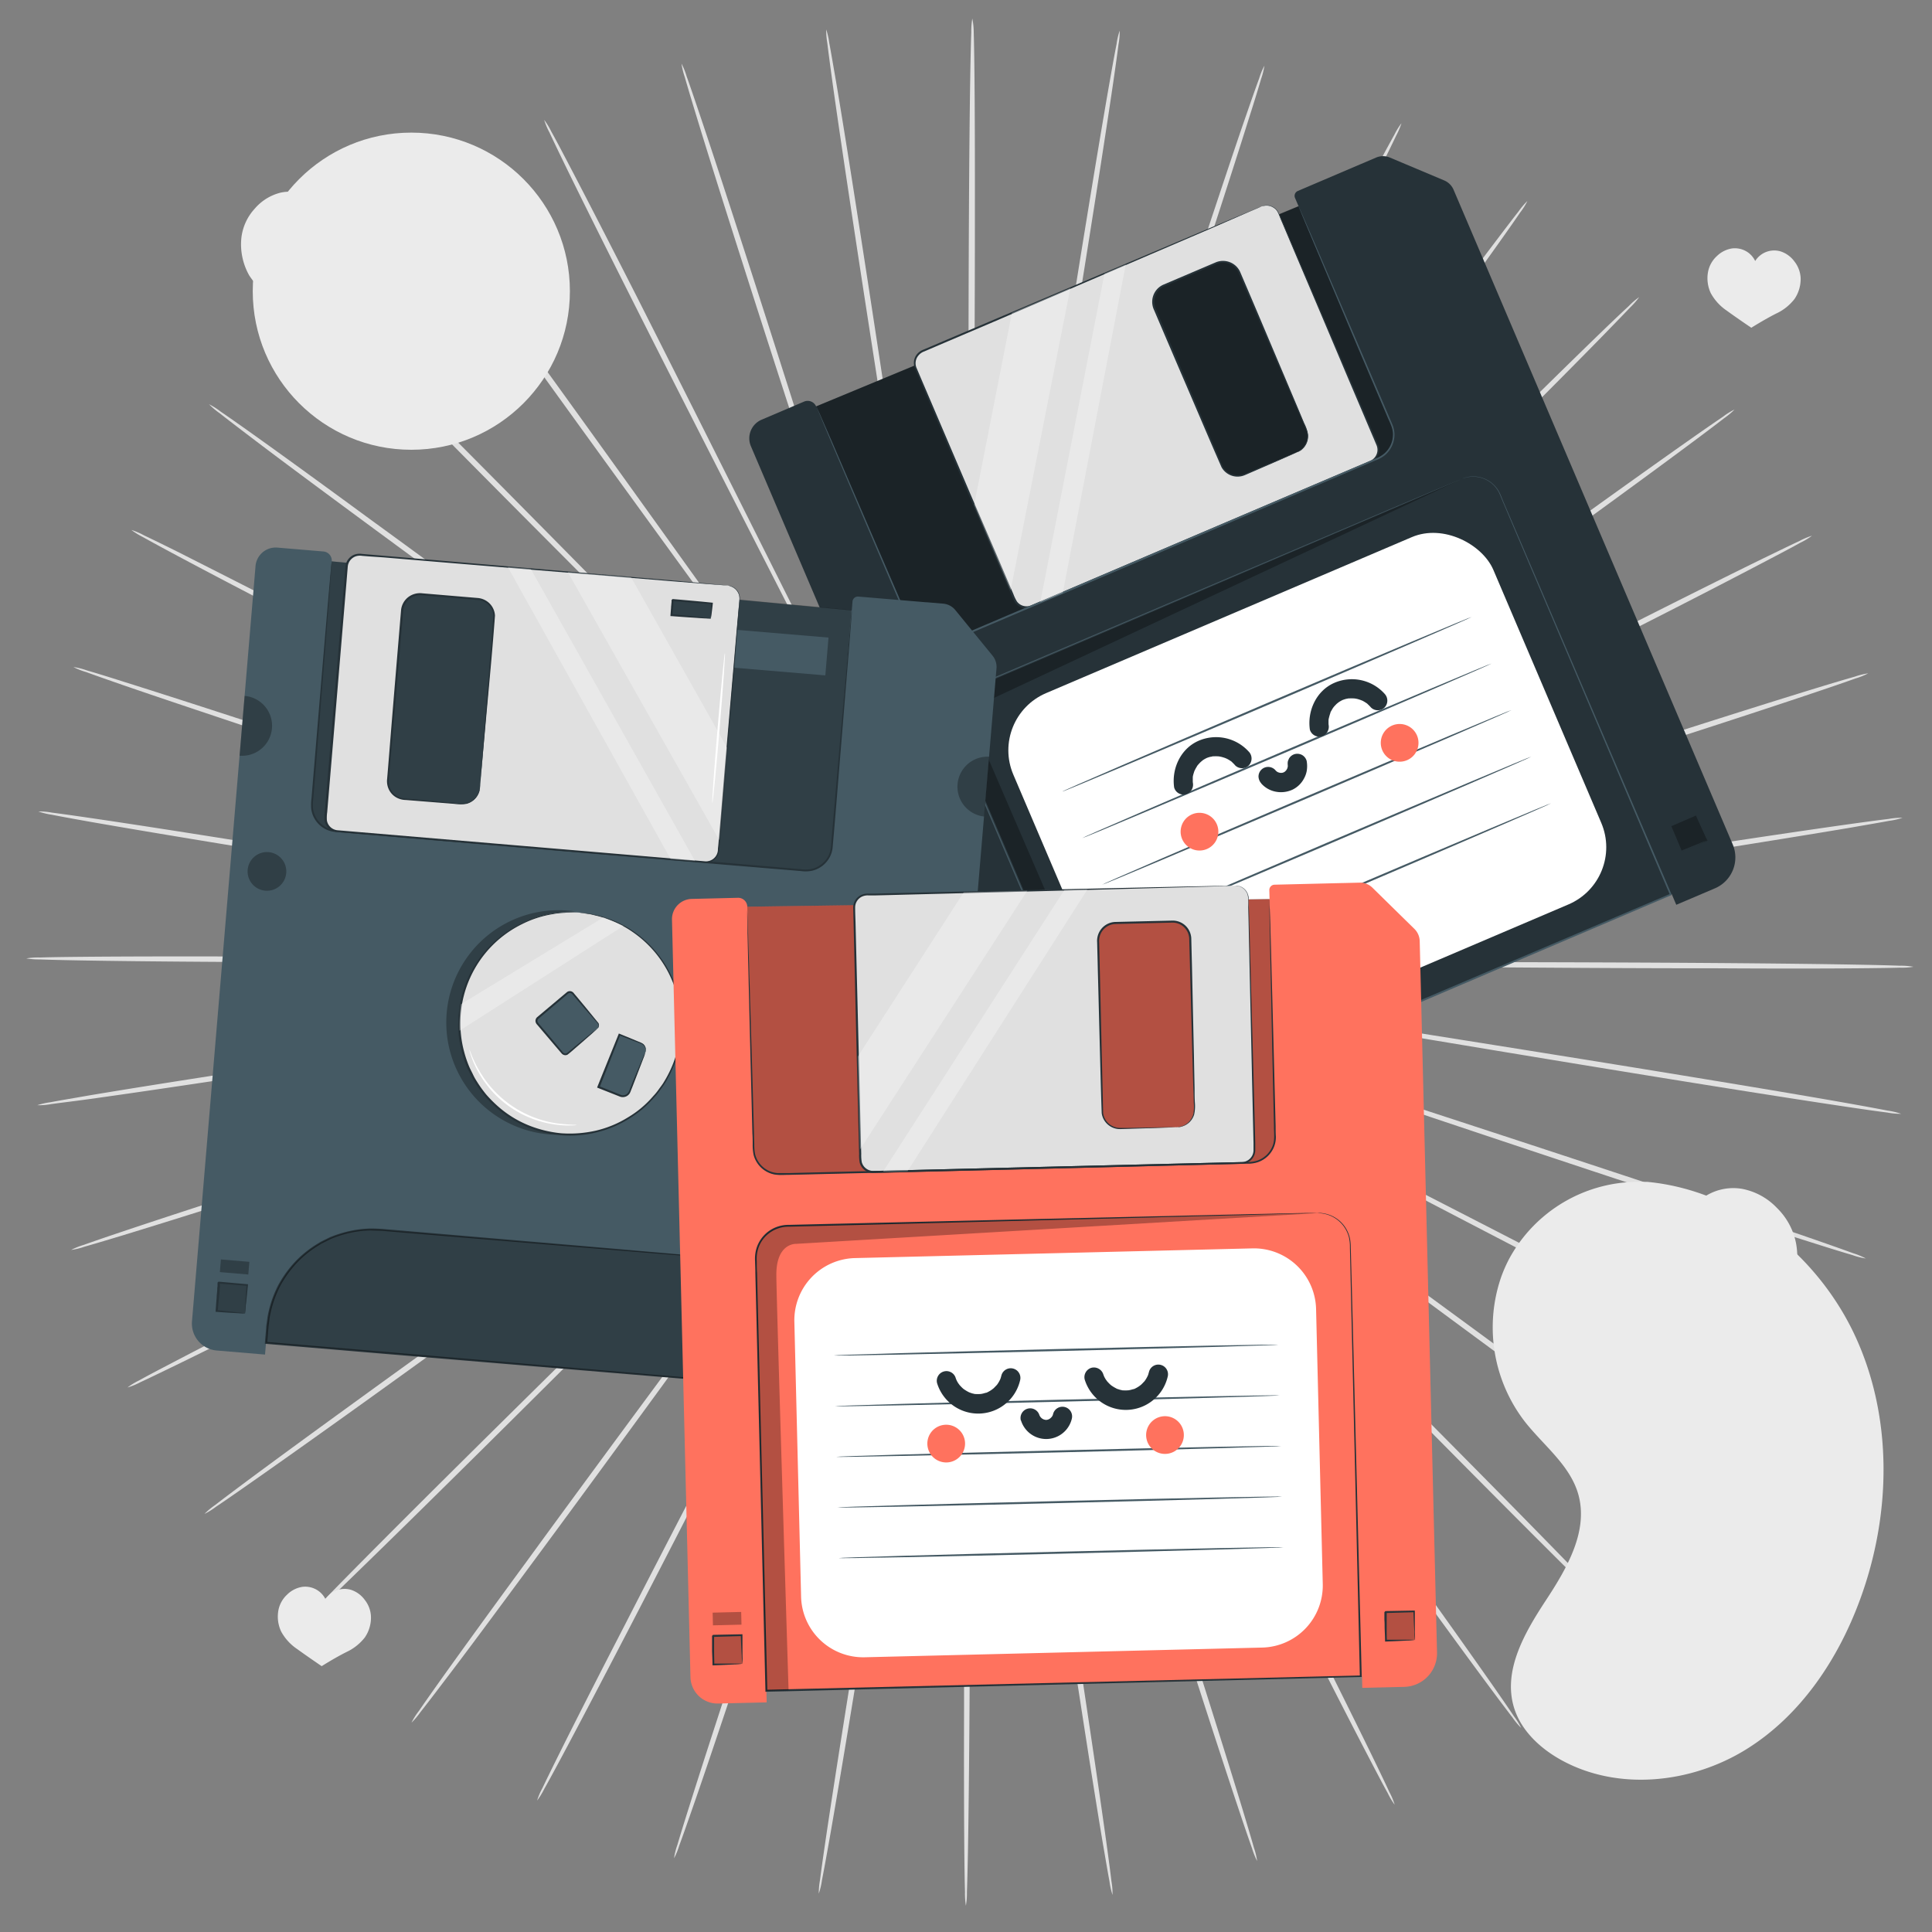 <svg xmlns="http://www.w3.org/2000/svg" viewBox="0 0 500 500"><rect x="0" y="0" width="500" height="500" fill="#808080" stroke="none"/><g id="background-complete"><path d="M320.59,249.73l-123.51-1.19-37.42-.18-10.18,0-2.65,0a4.83,4.83,0,0,0-.9.05,5.27,5.27,0,0,0,.9.06l2.65.06,10.17.13,37.43.2,123.51.08c48.21,0,91.86.06,123.46.29,15.8.12,28.59.27,37.43.44,4.42.08,7.85.17,10.17.26a18.24,18.24,0,0,1,3.55.27,17.81,17.81,0,0,1-3.55.23c-2.33.07-5.76.12-10.18.16-8.84.08-21.62.1-37.43,0C412.44,250.61,368.79,250.23,320.59,249.73Z" style="fill:#e0e0e0"></path><path d="M319.63,260.61,197.81,240.24l-36.95-6-10.05-1.55-2.62-.37a5.13,5.13,0,0,0-.9-.09,7.86,7.86,0,0,0,.88.2l2.6.47,10,1.71,36.94,6,122,19.26c47.63,7.48,90.74,14.32,121.92,19.47,15.59,2.56,28.2,4.7,36.9,6.24,4.36.78,7.73,1.4,10,1.85a18.13,18.13,0,0,1,3.47.82,17.72,17.72,0,0,1-3.55-.32c-2.31-.29-5.71-.77-10.08-1.42-8.74-1.29-21.38-3.26-37-5.76C410.23,275.77,367.17,268.6,319.63,260.61Z" style="fill:#e0e0e0"></path><path d="M317,271.21,199.89,231.9l-35.55-11.74-9.68-3.11-2.53-.79a4.33,4.33,0,0,0-.88-.22,7.39,7.39,0,0,0,.84.33l2.5.88,9.63,3.27,35.54,11.77L317.2,270.51c45.85,14.89,87.35,28.43,117.33,38.42,15,5,27.11,9.09,35.46,12,4.18,1.45,7.41,2.6,9.6,3.4a19.48,19.48,0,0,1,3.29,1.36,17,17,0,0,1-3.45-.87c-2.24-.65-5.52-1.66-9.74-3-8.43-2.66-20.6-6.59-35.61-11.52C404.05,300.45,362.66,286.59,317,271.21Z" style="fill:#e0e0e0"></path><path d="M312.69,281.25,203.24,224,170,206.83l-9.08-4.61-2.37-1.17a4.49,4.49,0,0,0-.83-.36,7.36,7.36,0,0,0,.78.46l2.32,1.26,9,4.75,33.24,17.2L313,280.6C356,302.52,394.8,322.43,422.84,337c14,7.29,25.34,13.24,33.13,17.41,3.9,2.09,6.91,3.73,8.94,4.87a18.88,18.88,0,0,1,3,1.85,18.33,18.33,0,0,1-3.27-1.41c-2.1-1-5.18-2.51-9.14-4.48-7.9-3.95-19.3-9.75-33.35-17C394.08,323.82,355.39,303.62,312.69,281.25Z" style="fill:#e0e0e0"></path><path d="M306.88,290.49l-99.16-73.64-30.15-22.17-8.25-6-2.16-1.53a8.11,8.11,0,0,0-.76-.49,4.26,4.26,0,0,0,.69.58l2.11,1.61,8.15,6.1,30.14,22.19,99.82,72.73c39,28.36,74.24,54.1,99.65,72.88,12.71,9.39,23,17,30,22.38,3.52,2.67,6.24,4.76,8.07,6.2a19,19,0,0,1,2.71,2.31,18.56,18.56,0,0,1-3-1.9c-1.92-1.31-4.73-3.29-8.33-5.86-7.19-5.13-17.54-12.64-30.29-22C380.62,345.26,345.55,319.26,306.88,290.49Z" style="fill:#e0e0e0"></path><path d="M299.7,298.71l-86.5-88.16c-11.1-11.22-20.09-20.29-26.34-26.59l-7.21-7.18-1.9-1.85a6.24,6.24,0,0,0-.67-.6,4.26,4.26,0,0,0,.59.68l1.83,1.92,7.1,7.29c6.24,6.3,15.23,15.38,26.32,26.6l87.3,87.38c34.09,34.08,64.92,65,87.1,87.49,11.1,11.26,20,20.4,26.16,26.77,3.07,3.19,5.43,5.68,7,7.39a18.45,18.45,0,0,1,2.32,2.7,18,18,0,0,1-2.68-2.35c-1.69-1.6-4.16-4-7.31-7.08-6.31-6.19-15.37-15.22-26.51-26.43C364,364.29,333.43,333.15,299.7,298.71Z" style="fill:#e0e0e0"></path><path d="M291.33,305.72,219.6,205.17c-9.22-12.8-16.69-23.17-21.88-30.36l-6-8.21-1.59-2.12a6.5,6.5,0,0,0-.57-.7,5.15,5.15,0,0,0,.48.76l1.51,2.18c1.36,1.93,3.34,4.72,5.88,8.3l21.86,30.38,72.64,99.89c28.38,39,54,74.3,72.44,100,9.21,12.84,16.61,23.27,21.68,30.51,2.53,3.63,4.48,6.45,5.77,8.39a18.32,18.32,0,0,1,1.87,3,17.69,17.69,0,0,1-2.28-2.73c-1.42-1.84-3.49-4.58-6.12-8.13-5.27-7.1-12.81-17.42-22.08-30.23C344.68,380.5,319.3,345,291.33,305.72Z" style="fill:#e0e0e0"></path><path d="M282,311.34,226.85,200.81,210,167.4l-4.65-9.05c-.53-1-.94-1.79-1.24-2.34a5.63,5.63,0,0,0-.45-.78,4.78,4.78,0,0,0,.35.83c.27.56.65,1.36,1.15,2.38,1,2.12,2.56,5.19,4.51,9.12L226.49,201l56.14,110c21.94,42.92,41.74,81.82,55.91,110.07,7.09,14.12,12.77,25.58,16.64,33.52,1.94,4,3.42,7.08,4.39,9.19a17.82,17.82,0,0,1,1.37,3.28,18.56,18.56,0,0,1-1.82-3.05c-1.12-2-2.73-5.07-4.78-9-4.09-7.83-9.93-19.21-17.07-33.31C323,393.54,303.46,354.49,282,311.34Z" style="fill:#e0e0e0"></path><path d="M271.85,315.41l-37-117.82c-4.81-15-8.7-27.2-11.41-35.65l-3.17-9.67-.85-2.5a5.48,5.48,0,0,0-.33-.85,5.41,5.41,0,0,0,.22.88c.18.6.43,1.44.75,2.54.71,2.25,1.72,5.52,3,9.72,2.69,8.45,6.57,20.62,11.37,35.65,9.77,30.09,23.24,71.61,38.13,117.48s28.35,87.37,37.9,117.5c4.78,15.06,8.59,27.27,11.16,35.73,1.28,4.23,2.26,7.52,2.89,9.76a17.46,17.46,0,0,1,.83,3.46,20.33,20.33,0,0,1-1.32-3.31c-.78-2.19-1.9-5.44-3.3-9.63-2.81-8.38-6.79-20.53-11.63-35.57C299.4,403,286.27,361.41,271.85,315.41Z" style="fill:#e0e0e0"></path><path d="M261.21,317.85c-7-47.71-13.42-90.89-18-122.19-2.38-15.6-4.31-28.23-5.65-37-.69-4.34-1.24-7.71-1.61-10-.19-1.13-.34-2-.45-2.61a6,6,0,0,0-.19-.89,5.44,5.44,0,0,0,.08.9c.08.63.2,1.5.35,2.63.34,2.34.82,5.72,1.45,10.07,1.34,8.77,3.26,21.4,5.63,37,4.91,31.26,11.68,74.37,19.16,122s14.25,90.74,18.94,122c2.35,15.62,4.19,28.28,5.4,37,.6,4.38,1.05,7.79,1.32,10.1a18,18,0,0,1,.28,3.54,18.35,18.35,0,0,1-.78-3.47c-.43-2.28-1-5.67-1.75-10-1.46-8.72-3.47-21.35-5.88-37C274.63,408.72,268.22,365.54,261.21,317.85Z" style="fill:#e0e0e0"></path><path d="M250.32,318.59c.43-48.23.82-91.87,1.11-123.51.06-15.78.12-28.55.16-37.43,0-4.39,0-7.81,0-10.17,0-1.14,0-2,0-2.65a6.3,6.3,0,0,0-.05-.9,5.27,5.27,0,0,0-.06.9c0,.63,0,1.51-.06,2.65,0,2.36-.07,5.78-.12,10.17,0,8.87-.11,21.65-.18,37.43,0,31.64,0,75.28,0,123.51s0,91.86-.21,123.46c-.11,15.8-.25,28.59-.41,37.43-.09,4.42-.17,7.85-.26,10.17a18.24,18.24,0,0,1-.27,3.55,20,20,0,0,1-.23-3.55c-.07-2.33-.13-5.76-.17-10.18-.08-8.83-.11-21.62-.07-37.42C249.49,410.44,249.85,366.79,250.32,318.59Z" style="fill:#e0e0e0"></path><path d="M239.43,317.64c7.93-47.58,15.1-90.63,20.3-121.84,2.52-15.58,4.56-28.19,6-37l1.55-10c.16-1.13.28-2,.37-2.62a5.13,5.13,0,0,0,.09-.9,4.5,4.5,0,0,0-.2.88c-.11.62-.27,1.48-.47,2.6-.4,2.33-1,5.7-1.71,10-1.42,8.76-3.47,21.37-6,37-4.92,31.25-11.7,74.37-19.19,122s-14.26,90.75-19.38,121.93c-2.56,15.59-4.69,28.2-6.23,36.91-.77,4.35-1.39,7.72-1.84,10a17.85,17.85,0,0,1-.82,3.46,19.86,19.86,0,0,1,.32-3.54c.29-2.31.77-5.71,1.41-10.08,1.29-8.75,3.25-21.39,5.74-37C224.33,408.24,231.47,365.18,239.43,317.64Z" style="fill:#e0e0e0"></path><path d="M228.83,315l39.24-117.12c4.94-15,8.94-27.12,11.71-35.54,1.35-4.19,2.39-7.44,3.11-9.69.34-1.09.6-1.93.78-2.53a5.26,5.26,0,0,0,.23-.88,5.57,5.57,0,0,0-.33.84l-.88,2.5c-.76,2.24-1.86,5.47-3.27,9.64l-11.74,35.54L229.53,315.22c-14.86,45.86-28.37,87.36-38.34,117.35-5,15-9.07,27.11-12,35.47-1.45,4.17-2.59,7.41-3.4,9.59a18.17,18.17,0,0,1-1.35,3.29,17.69,17.69,0,0,1,.86-3.45c.66-2.23,1.66-5.51,3-9.73,2.65-8.43,6.58-20.6,11.5-35.62C199.65,402.09,213.48,360.68,228.83,315Z" style="fill:#e0e0e0"></path><path d="M218.79,310.71C241.12,268,261.32,229.27,276,201.22c7.24-14,13.1-25.38,17.16-33.26l4.6-9.08c.51-1,.89-1.81,1.17-2.37a4.49,4.49,0,0,0,.36-.83,7.36,7.36,0,0,0-.46.78l-1.26,2.32-4.74,9L275.61,201c-14.39,28.17-34.24,67-56.17,110S177.66,392.85,163.1,420.9c-7.28,14-13.22,25.34-17.39,33.14-2.08,3.9-3.72,6.91-4.86,8.94a18.88,18.88,0,0,1-1.85,3,17.68,17.68,0,0,1,1.4-3.27c1-2.1,2.51-5.18,4.48-9.14,3.94-7.91,9.74-19.31,17-33.37C176.27,392.13,196.45,353.42,218.79,310.71Z" style="fill:#e0e0e0"></path><path d="M209.55,304.9l73.58-99.2,22.15-30.17,6-8.25,1.52-2.16a4.85,4.85,0,0,0,.49-.76,6.5,6.5,0,0,0-.57.7c-.39.5-.92,1.19-1.61,2.1-1.42,1.89-3.46,4.63-6.09,8.15l-22.17,30.16-72.68,99.86c-28.33,39-54,74.28-72.81,99.7-9.39,12.72-17,23-22.36,30-2.67,3.53-4.76,6.25-6.2,8.08a19.44,19.44,0,0,1-2.3,2.71,17.1,17.1,0,0,1,1.89-3c1.32-1.93,3.29-4.73,5.85-8.33,5.14-7.2,12.64-17.56,22-30.31C154.82,378.68,180.8,343.6,209.55,304.9Z" style="fill:#e0e0e0"></path><path d="M201.32,297.73l88.11-86.55L316,184.82l7.17-7.22,1.84-1.9a5,5,0,0,0,.6-.67,6.8,6.8,0,0,0-.68.6L323,177.45l-7.28,7.11c-6.31,6.24-15.38,15.24-26.6,26.34l-87.32,87.35c-34.05,34.12-64.94,65-87.44,87.16-11.24,11.1-20.38,20-26.75,26.17-3.18,3.07-5.67,5.43-7.38,7a17.69,17.69,0,0,1-2.7,2.31,19.25,19.25,0,0,1,2.34-2.67c1.6-1.7,4-4.16,7.08-7.32,6.19-6.31,15.21-15.38,26.41-26.52C135.79,362.1,166.9,331.49,201.32,297.73Z" style="fill:#e0e0e0"></path><path d="M194.31,289.37l100.5-71.79,30.35-21.91,8.21-6,2.11-1.59a6.71,6.71,0,0,0,.7-.57,4.22,4.22,0,0,0-.76.48l-2.18,1.5-8.3,5.89-30.36,21.89L194.73,290c-38.94,28.4-74.25,54.07-99.93,72.5C82,371.68,71.55,379.09,64.3,384.15c-3.62,2.54-6.44,4.49-8.38,5.78a18.32,18.32,0,0,1-3,1.87,19.17,19.17,0,0,1,2.73-2.28c1.84-1.42,4.58-3.49,8.13-6.13,7.09-5.27,17.41-12.82,30.21-22.09C119.56,342.76,155.06,317.36,194.31,289.37Z" style="fill:#e0e0e0"></path><path d="M188.68,280l110.5-55.2,33.4-16.89,9.05-4.66L344,202a5.63,5.63,0,0,0,.78-.45,5.21,5.21,0,0,0-.83.35l-2.38,1.15-9.12,4.52L299,224.46,189,280.67c-42.91,22-81.79,41.8-110,56-14.12,7.1-25.57,12.79-33.52,16.66-4,1.94-7.07,3.42-9.18,4.4A17.82,17.82,0,0,1,33,359.08a18,18,0,0,1,3-1.83c2-1.12,5.07-2.73,9-4.78,7.83-4.1,19.2-9.94,33.29-17.1C106.51,321.06,145.54,301.52,188.68,280Z" style="fill:#e0e0e0"></path><path d="M184.6,269.89l117.8-37.11L338,221.35l9.67-3.18,2.5-.86a9,9,0,0,0,.85-.32,4.33,4.33,0,0,0-.88.22l-2.54.75-9.71,3-35.65,11.4-117.46,38.2C139,285.53,97.47,299,67.35,308.57c-15.06,4.78-27.26,8.6-35.72,11.18-4.23,1.28-7.52,2.26-9.76,2.89a17.17,17.17,0,0,1-3.46.84,18.77,18.77,0,0,1,3.31-1.32c2.19-.79,5.43-1.91,9.62-3.31,8.38-2.82,20.53-6.8,35.57-11.65C97,297.5,138.61,284.34,184.6,269.89Z" style="fill:#e0e0e0"></path><path d="M182.16,259.25l122.17-18.12,37-5.67,10.05-1.62,2.6-.45a5.09,5.09,0,0,0,.89-.2,6.55,6.55,0,0,0-.9.09l-2.63.35-10.07,1.46-37,5.64L182.27,260c-47.61,7.55-90.74,14.31-122,19-15.62,2.36-28.27,4.21-37,5.42-4.38.61-7.78,1-10.09,1.33a18.15,18.15,0,0,1-3.55.28,19.73,19.73,0,0,1,3.47-.78c2.29-.44,5.67-1,10-1.76,8.71-1.46,21.34-3.48,37-5.9C91.29,272.73,134.47,266.29,182.16,259.25Z" style="fill:#e0e0e0"></path><path d="M181.41,248.36l123.51,1,37.43.13,10.17,0,2.65,0a4.72,4.72,0,0,0,.9,0,8.74,8.74,0,0,0-.9-.05l-2.65-.06-10.17-.12L304.92,249l-123.51.08c-48.21.06-91.86,0-123.46-.14-15.8-.09-28.59-.23-37.43-.39-4.42-.08-7.85-.16-10.17-.25a20.09,20.09,0,0,1-3.55-.26,18.17,18.17,0,0,1,3.55-.24c2.33-.07,5.76-.13,10.18-.17,8.84-.09,21.62-.13,37.42-.1C89.56,247.59,133.21,247.92,181.41,248.36Z" style="fill:#e0e0e0"></path><path d="M182.36,237.48,304.2,257.7l37,5.94,10.06,1.54,2.62.38a5.44,5.44,0,0,0,.9.08,6.63,6.63,0,0,0-.89-.2l-2.6-.47-10-1.7-37-6-122-19.1C134.61,230.78,91.49,224,60.3,218.89c-15.59-2.55-28.2-4.67-36.91-6.2-4.35-.77-7.73-1.39-10-1.84A19.22,19.22,0,0,1,9.92,210a18,18,0,0,1,3.54.31c2.31.29,5.71.77,10.08,1.41,8.75,1.28,21.39,3.23,37,5.71C91.74,222.43,134.81,229.55,182.36,237.48Z" style="fill:#e0e0e0"></path><path d="M185,226.88,302.14,266l35.55,11.69,9.7,3.1,2.53.78a5.06,5.06,0,0,0,.87.23,5.48,5.48,0,0,0-.84-.34l-2.5-.87c-2.23-.76-5.47-1.86-9.64-3.26l-35.54-11.72-117.5-38.08c-45.87-14.82-87.38-28.31-117.38-38.26-15-5-27.12-9.06-35.47-11.94-4.18-1.45-7.42-2.59-9.6-3.39A17.62,17.62,0,0,1,19,172.62a19,19,0,0,1,3.45.87c2.24.65,5.52,1.65,9.74,3,8.43,2.65,20.6,6.56,35.62,11.47C97.88,197.75,139.29,211.55,185,226.88Z" style="fill:#e0e0e0"></path><path d="M189.27,216.83l109.52,57.1,33.28,17.14,9.08,4.59,2.37,1.17a6.8,6.8,0,0,0,.83.37,4.51,4.51,0,0,0-.77-.47l-2.33-1.26-9-4.73L299,273.58l-110-56.1c-43-21.87-81.83-41.73-109.89-56.27C65,153.94,53.69,148,45.9,143.84,42,141.76,39,140.12,37,139a19.85,19.85,0,0,1-3-1.85,17.68,17.68,0,0,1,3.27,1.4c2.1,1,5.19,2.5,9.14,4.47C54.24,147,65.64,152.73,79.7,160,107.82,174.36,146.55,194.51,189.27,216.83Z" style="fill:#e0e0e0"></path><path d="M195.07,207.58l99.25,73.52,30.18,22.13,8.25,6,2.17,1.52a4.85,4.85,0,0,0,.76.49,7.18,7.18,0,0,0-.7-.58l-2.1-1.6-8.16-6.09-30.17-22.15-99.91-72.61c-39-28.31-74.31-54-99.75-72.75-12.72-9.38-23-17-30-22.34-3.52-2.67-6.25-4.76-8.07-6.2a19.25,19.25,0,0,1-2.72-2.3,17.94,17.94,0,0,1,3,1.9c1.92,1.31,4.73,3.28,8.33,5.84,7.2,5.13,17.56,12.63,30.32,22C121.26,152.9,156.36,178.86,195.07,207.58Z" style="fill:#e0e0e0"></path><path d="M202.24,199.35l86.6,88.06L315.22,314l7.22,7.16,1.9,1.85a5.63,5.63,0,0,0,.68.6,4.82,4.82,0,0,0-.6-.68L322.59,321l-7.11-7.27-26.36-26.58-87.4-87.27c-34.14-34-65-64.9-87.21-87.38C103.4,101.24,94.45,92.1,88.31,85.74c-3.06-3.18-5.43-5.67-7-7.37A19.12,19.12,0,0,1,79,75.67,19.59,19.59,0,0,1,81.66,78c1.69,1.6,4.16,4,7.32,7.07,6.31,6.19,15.38,15.2,26.54,26.4C137.83,133.86,168.46,165,202.24,199.35Z" style="fill:#e0e0e0"></path><path d="M210.6,192.33l71.85,100.46c9.25,12.79,16.73,23.15,21.92,30.34l6,8.2,1.59,2.12a4,4,0,0,0,.57.69,5.15,5.15,0,0,0-.48-.76l-1.51-2.17-5.89-8.3c-5.2-7.19-12.67-17.55-21.91-30.35L210,192.76c-28.43-38.93-54.12-74.22-72.57-99.89-9.22-12.82-16.64-23.24-21.71-30.48C113.19,58.77,111.24,56,110,54a19,19,0,0,1-1.88-3,18.71,18.71,0,0,1,2.29,2.73c1.42,1.84,3.49,4.58,6.13,8.12,5.28,7.09,12.83,17.41,22.11,30.2C157.16,117.62,182.58,153.1,210.6,192.33Z" style="fill:#e0e0e0"></path><path d="M220,186.7c21.58,43.14,41.1,82.17,55.26,110.46l16.91,33.39c2,3.91,3.58,6.95,4.67,9.05l1.24,2.34a5.81,5.81,0,0,0,.45.77,5.21,5.21,0,0,0-.35-.83c-.28-.56-.66-1.35-1.15-2.38l-4.52-9.12c-4-7.91-9.77-19.31-16.89-33.4-14.42-28.16-34.3-67-56.27-110s-41.86-81.77-56.06-110c-7.11-14.11-12.8-25.56-16.68-33.5-1.94-4-3.42-7.07-4.4-9.18a18.49,18.49,0,0,1-1.38-3.28,18,18,0,0,1,1.83,3c1.12,2,2.74,5.07,4.79,9,4.1,7.83,9.95,19.2,17.12,33.29C178.85,104.55,198.41,143.58,220,186.7Z" style="fill:#e0e0e0"></path><path d="M230.06,182.61c14.53,46,27.67,87.61,37.2,117.78,4.83,15,8.73,27.19,11.45,35.64l3.18,9.66.86,2.5a5.48,5.48,0,0,0,.33.85,5.41,5.41,0,0,0-.22-.88l-.76-2.54-3-9.71c-2.71-8.45-6.61-20.61-11.42-35.64-9.81-30.08-23.33-71.58-38.28-117.43S200.9,95.5,191.32,65.39c-4.8-15.06-8.63-27.26-11.2-35.72-1.29-4.22-2.27-7.51-2.91-9.75a19.16,19.16,0,0,1-.84-3.46,17.83,17.83,0,0,1,1.33,3.3c.79,2.19,1.9,5.44,3.31,9.63,2.83,8.37,6.81,20.52,11.67,35.56C202.41,95,215.59,136.63,230.06,182.61Z" style="fill:#e0e0e0"></path><path d="M240.7,180.17c7.11,47.7,13.54,90.87,18.21,122.16l5.69,37c.7,4.34,1.25,7.72,1.63,10.05.19,1.12.34,2,.45,2.6a6,6,0,0,0,.19.89,5.44,5.44,0,0,0-.08-.9c-.08-.63-.2-1.5-.35-2.63-.34-2.33-.83-5.72-1.47-10.07-1.34-8.77-3.28-21.39-5.67-37-5-31.25-11.77-74.36-19.32-122s-14.36-90.73-19.09-122c-2.37-15.62-4.23-28.27-5.45-37-.6-4.38-1.05-7.78-1.33-10.09a19.92,19.92,0,0,1-.29-3.55,18.28,18.28,0,0,1,.79,3.47c.44,2.29,1,5.67,1.76,10,1.47,8.72,3.5,21.34,5.93,37C227.17,89.31,233.64,132.48,240.7,180.17Z" style="fill:#e0e0e0"></path><path d="M251.6,179.41c-.38,48.23-.72,91.87-1,123.51,0,15.78-.09,28.56-.11,37.43,0,4.39,0,7.81,0,10.17,0,1.14,0,2,0,2.65a6.13,6.13,0,0,0,0,.9,5.12,5.12,0,0,0,.06-.9c0-.63,0-1.51.06-2.65,0-2.36.06-5.78.11-10.17,0-8.87.07-21.65.13-37.43,0-31.64-.09-75.28-.15-123.51s-.12-91.86.06-123.46c.08-15.8.21-28.59.36-37.43.08-4.42.16-7.85.25-10.17a18.92,18.92,0,0,1,.26-3.55A18.17,18.17,0,0,1,252,8.35c.07,2.33.13,5.76.18,10.18.1,8.83.14,21.62.12,37.42C252.31,87.56,252,131.21,251.6,179.41Z" style="fill:#e0e0e0"></path><path d="M262.48,180.35c-7.86,47.59-15,90.65-20.14,121.86-2.5,15.58-4.52,28.2-5.92,37-.67,4.34-1.18,7.72-1.54,10.06l-.37,2.62q-.1.88-.09.9a5.09,5.09,0,0,0,.2-.88l.47-2.61c.4-2.33,1-5.7,1.7-10,1.41-8.76,3.44-21.38,5.94-37,4.88-31.26,11.6-74.38,19-122s14.15-90.77,19.23-122c2.54-15.59,4.65-28.21,6.18-36.91.76-4.35,1.38-7.73,1.83-10a17.77,17.77,0,0,1,.81-3.46,18,18,0,0,1-.31,3.54c-.29,2.31-.76,5.71-1.4,10.09-1.28,8.74-3.22,21.38-5.7,37C277.46,89.72,270.38,132.8,262.48,180.35Z" style="fill:#e0e0e0"></path><path d="M273.08,183,234,300.15c-4.92,15-8.9,27.13-11.67,35.56l-3.1,9.7c-.33,1.09-.59,1.92-.77,2.53a5.34,5.34,0,0,0-.23.87,5,5,0,0,0,.33-.84l.88-2.5c.75-2.23,1.85-5.47,3.25-9.64,2.77-8.43,6.76-20.56,11.7-35.55,9.73-30.11,23.16-71.63,38-117.52s28.26-87.41,38.19-117.41c5-15,9-27.12,11.91-35.48,1.44-4.18,2.58-7.41,3.39-9.6A17.69,17.69,0,0,1,327.23,17a19,19,0,0,1-.87,3.45c-.65,2.24-1.65,5.52-3,9.74-2.64,8.44-6.55,20.61-11.45,35.63C302.16,95.85,288.38,137.27,273.08,183Z" style="fill:#e0e0e0"></path><path d="M283.13,187.25l-57,109.56c-7.22,14-13.06,25.4-17.12,33.28l-4.58,9.09c-.51,1-.89,1.81-1.17,2.38a4.29,4.29,0,0,0-.36.82,6.4,6.4,0,0,0,.46-.77c.3-.56.71-1.33,1.26-2.33l4.72-9L226.46,297l56-110.07c21.83-43,41.66-81.86,56.19-109.93,7.26-14,13.19-25.36,17.35-33.16,2.08-3.9,3.71-6.92,4.85-8.95a18,18,0,0,1,1.85-3,20.13,20.13,0,0,1-1.4,3.27c-1,2.1-2.5,5.19-4.47,9.15-3.93,7.91-9.71,19.32-16.91,33.38C325.54,105.77,305.42,144.51,283.13,187.25Z" style="fill:#e0e0e0"></path><path d="M292.38,193l-73.45,99.3-22.11,30.2-5.95,8.25L189.34,333a5.15,5.15,0,0,0-.48.76,6.5,6.5,0,0,0,.57-.7l1.61-2.1,6.08-8.16c5.24-7.16,12.8-17.46,22.13-30.19l72.55-100c28.28-39,53.95-74.34,72.69-99.79,9.36-12.72,17-23,22.31-30,2.67-3.53,4.75-6.26,6.19-8.09a18.67,18.67,0,0,1,2.3-2.71,17.56,17.56,0,0,1-1.89,3c-1.31,1.93-3.28,4.74-5.84,8.34-5.12,7.2-12.61,17.57-21.92,30.33C347,119.2,321.08,154.31,292.38,193Z" style="fill:#e0e0e0"></path><path d="M300.62,200.21l-88,86.66-26.54,26.39-7.17,7.23-1.84,1.9a4.82,4.82,0,0,0-.6.68,6.8,6.8,0,0,0,.68-.6l1.91-1.83,7.28-7.12,26.55-26.37,87.22-87.46c34-34.16,64.86-65.05,87.32-87.27,11.24-11.12,20.37-20.07,26.72-26.21,3.18-3.07,5.67-5.44,7.38-7a18,18,0,0,1,2.69-2.32,18.7,18.7,0,0,1-2.34,2.68c-1.59,1.69-4,4.16-7.07,7.32-6.18,6.32-15.19,15.4-26.37,26.56C366.07,135.75,335,166.41,300.62,200.21Z" style="fill:#e0e0e0"></path><path d="M307.64,208.56,207.23,280.48l-30.32,21.94-8.2,6L166.59,310a7.1,7.1,0,0,0-.69.57,4.22,4.22,0,0,0,.76-.48l2.17-1.51,8.3-5.9,30.33-21.92L307.22,208c38.91-28.45,74.18-54.17,99.83-72.63,12.83-9.23,23.24-16.65,30.48-21.73,3.61-2.54,6.44-4.49,8.37-5.79a17.45,17.45,0,0,1,3-1.87,19.17,19.17,0,0,1-2.73,2.28c-1.83,1.43-4.57,3.5-8.12,6.14-7.08,5.28-17.4,12.84-30.18,22.13C382.32,155.07,346.85,180.52,307.64,208.56Z" style="fill:#e0e0e0"></path><path d="M313.28,217.91,202.85,273.24l-33.38,16.93-9,4.68-2.33,1.24a4.12,4.12,0,0,0-.78.46,7.52,7.52,0,0,0,.83-.36l2.38-1.15,9.11-4.53L203,273.6,313,217.26c42.88-22,81.74-41.91,110-56.13,14.11-7.12,25.55-12.82,33.5-16.7,4-1.94,7.06-3.43,9.17-4.41a18.49,18.49,0,0,1,3.28-1.38,18,18,0,0,1-3.05,1.83c-2,1.13-5.07,2.74-9,4.8-7.82,4.11-19.19,10-33.27,17.14C395.4,176.76,356.39,196.34,313.28,217.91Z" style="fill:#e0e0e0"></path><path d="M317.37,228,199.62,265.29c-15,4.84-27.18,8.76-35.63,11.47l-9.66,3.2-2.5.86a5,5,0,0,0-.84.33,7.18,7.18,0,0,0,.87-.23l2.54-.76,9.71-3,35.64-11.44,117.4-38.35c45.81-15,87.32-28.53,117.43-38.13,15.05-4.81,27.25-8.64,35.7-11.23,4.23-1.29,7.52-2.27,9.76-2.9a18.83,18.83,0,0,1,3.45-.85,17.83,17.83,0,0,1-3.3,1.33c-2.19.79-5.43,1.91-9.62,3.32-8.37,2.83-20.52,6.83-35.55,11.69C405,200.31,363.34,213.51,317.37,228Z" style="fill:#e0e0e0"></path><path d="M319.83,238.66,197.68,256.94l-37,5.72-10.05,1.63-2.6.46a6,6,0,0,0-.89.19,5.44,5.44,0,0,0,.9-.08l2.63-.36L160.75,263l37-5.69,122-19.4c47.6-7.61,90.72-14.43,122-19.18,15.62-2.37,28.27-4.24,37-5.46,4.37-.61,7.78-1.06,10.09-1.34a17.7,17.7,0,0,1,3.54-.29,17.74,17.74,0,0,1-3.47.79c-2.28.44-5.66,1-10,1.77-8.72,1.47-21.34,3.51-37,6C410.68,225.07,367.51,231.56,319.83,238.66Z" style="fill:#e0e0e0"></path><path d="M105.48,60.83A13.45,13.45,0,0,0,102,53.55a12.88,12.88,0,0,0-6.72-4.12,10.37,10.37,0,0,0-11.44,5.36,10.38,10.38,0,0,0-11.23-4.93A12.85,12.85,0,0,0,65.93,54a13.42,13.42,0,0,0-3.43,7.28,16.31,16.31,0,0,0,2,10,23.09,23.09,0,0,0,8,7.44c5.2,3.12,12,7,12,7s5.78-4.33,11-7.46a23.21,23.21,0,0,0,7.95-7.46A16.31,16.31,0,0,0,105.48,60.83Z" style="fill:#ebebeb"></path><path d="M434.86,375.82a7.47,7.47,0,0,0-1.6-4.2,7.14,7.14,0,0,0-3.55-2.6,5.89,5.89,0,0,0-4.59.53,5.77,5.77,0,0,0-2,1.95,5.73,5.73,0,0,0-1.58-2,5.9,5.9,0,0,0-4.45-1.25,7.18,7.18,0,0,0-3.92,2,7.51,7.51,0,0,0-2.23,3.9,9,9,0,0,0,.69,5.68,12.75,12.75,0,0,0,4.09,4.49c2.76,2,6.39,4.46,6.39,4.46s3.41-2.16,6.44-3.67a13,13,0,0,0,4.75-3.79A9.16,9.16,0,0,0,434.86,375.82Z" style="fill:#ebebeb"></path><path d="M96,418.25a7.39,7.39,0,0,0-1.6-4.2,7.14,7.14,0,0,0-3.55-2.6,5.89,5.89,0,0,0-4.59.53,5.77,5.77,0,0,0-2,1.95,5.73,5.73,0,0,0-1.58-2,5.9,5.9,0,0,0-4.45-1.25,7.13,7.13,0,0,0-3.92,2,7.43,7.43,0,0,0-2.23,3.9,9.07,9.07,0,0,0,.69,5.67,12.84,12.84,0,0,0,4.09,4.49c2.76,2,6.39,4.46,6.39,4.46s3.41-2.16,6.44-3.67a13,13,0,0,0,4.75-3.79A9.09,9.09,0,0,0,96,418.25Z" style="fill:#ebebeb"></path><path d="M464.83,321.83a17.51,17.51,0,0,0-5-9.26,16.77,16.77,0,0,0-9.05-4.91,13.56,13.56,0,0,0-14.55,7.78,13.58,13.58,0,0,0-15-5.65,16.81,16.81,0,0,0-8.47,5.87,17.51,17.51,0,0,0-4,9.74,21.29,21.29,0,0,0,3.36,13c2.64,3.9,6.74,6.95,10.9,9.16,7,3.71,16.2,8.34,16.2,8.34s7.24-6.05,13.8-10.5c3.9-2.65,7.64-6.12,9.84-10.29A21.26,21.26,0,0,0,464.83,321.83Z" style="fill:#ebebeb"></path><path d="M466,71.87a7.54,7.54,0,0,0-1.6-4.2,7.2,7.2,0,0,0-3.55-2.6,5.81,5.81,0,0,0-6.61,2.48,5.77,5.77,0,0,0-1.57-2,5.9,5.9,0,0,0-4.45-1.25,7.2,7.2,0,0,0-3.92,2,7.43,7.43,0,0,0-2.23,3.9,9.07,9.07,0,0,0,.68,5.67,13,13,0,0,0,4.1,4.5c2.75,2,6.39,4.45,6.39,4.45s3.41-2.15,6.43-3.67a12.81,12.81,0,0,0,4.76-3.79A9.21,9.21,0,0,0,466,71.87Z" style="fill:#ebebeb"></path></g><g id="background-simple"><path d="M426.23,305.86h-1.69a38,38,0,0,0-33.94,19.87,36,36,0,0,0-2.18,5,39.93,39.93,0,0,0,6.2,37.18c4.78,6.1,11.52,11.12,13.75,18.51,2.9,9.62-2.82,19.41-8.3,27.75s-11.19,18.16-8.24,27.77c1.84,6,6.87,10.65,12.43,13.67,14.73,8,33.58,5.86,47.67-2.89s23.78-23.28,29.47-38.82c8-21.78,8.55-46.78-1.22-68S449.54,308,426.23,305.86Z" style="fill:#ebebeb"></path><circle cx="106.45" cy="75.36" r="41.04" style="fill:#ebebeb"></circle></g><g id="floppy-disk-3"><path d="M359.71,40.78a4.59,4.59,0,0,0-3.58,0l-3.84,1.64-.18.07-16.23,6.93a1.38,1.38,0,0,0-.73,1.81l.92,2.15L211.21,105.18h0a2.38,2.38,0,0,0-3.11-1.25l-11,4.69a5.24,5.24,0,0,0-2.76,6.88l76.94,180.37a7,7,0,0,0,9.22,3.71L292,294.67l-1.19-2.8,141.82-60.5,1.19,2.79,10-4.26a8.69,8.69,0,0,0,4.59-11.41L376.19,49.12a4.57,4.57,0,0,0-2.44-2.43Z" style="fill:#263238"></path><path d="M211.21,105.18,236,163a6.66,6.66,0,0,0,8.74,3.49l111.88-47.73a6.66,6.66,0,0,0,3.53-8.72L336,53.36Z" style="opacity:0.3"></path><path d="M378.3,123.94l.53-.22a8.7,8.7,0,0,1,1.66-.39,7.83,7.83,0,0,1,2.78.23,7.59,7.59,0,0,1,3.32,1.89A7.73,7.73,0,0,1,388,127.3c.38.73.68,1.53,1,2.34l2.31,5.38c1.67,3.87,3.58,8.33,5.72,13.32,8.55,20,20.79,48.6,35.54,83.07l.08.2-.2.09L297.9,289.15l-6.95,3-.24.11-.1-.24c-14.34-33.62-27.95-65.57-40.32-94.57L248,192c-.39-.89-.77-1.79-1.14-2.67a11.17,11.17,0,0,1-.93-2.79,7.81,7.81,0,0,1,3.33-7.65,14.68,14.68,0,0,1,2.56-1.24l20-8.51,35.8-15.24,51.75-22L373.39,126l3.66-1.53c.82-.34,1.25-.5,1.25-.5l-1.23.55-3.64,1.58-14,6-51.69,22.14L272,169.53l-20,8.53a14.26,14.26,0,0,0-2.48,1.21,7.05,7.05,0,0,0-1.93,1.92,7.29,7.29,0,0,0-1.2,5.28,10.78,10.78,0,0,0,.9,2.67l1.14,2.68q1.14,2.69,2.31,5.4l40.35,94.55-.34-.14,6.95-3L432.3,231.3l-.12.28c-14.67-34.49-26.85-63.12-35.36-83.14q-3.19-7.5-5.67-13.35c-.82-1.94-1.58-3.74-2.28-5.38-.35-.82-.65-1.63-1-2.34a8,8,0,0,0-1.35-1.83,7.56,7.56,0,0,0-3.26-1.89,7.92,7.92,0,0,0-2.75-.25,8.55,8.55,0,0,0-1.65.35Z" style="fill:#455a64"></path><rect x="273.94" y="282.04" width="7.39" height="7.39" transform="translate(-89.85 131.85) rotate(-23.1)" style="opacity:0.3"></rect><path d="M326.51,53.42,287,70.28,238.77,90.85A3.33,3.33,0,0,0,237,95.22l25.56,59.91a3.33,3.33,0,0,0,4.37,1.76l87.74-37.43a3.33,3.33,0,0,0,1.76-4.37L330.88,55.18A3.33,3.33,0,0,0,326.51,53.42Zm9.14,63.63-13.53,5.77a4.57,4.57,0,0,1-6-2.41L298.83,79.9a4.58,4.58,0,0,1,2.42-6l13.53-5.77a4.59,4.59,0,0,1,6,2.41L338.07,111A4.57,4.57,0,0,1,335.65,117.05Z" style="fill:#e0e0e0"></path><path d="M326.51,53.42,287,70.28,238.77,90.85A3.33,3.33,0,0,0,237,95.22l25.56,59.91a3.33,3.33,0,0,0,4.37,1.76l87.74-37.43a3.33,3.33,0,0,0,1.76-4.37L330.88,55.18A3.33,3.33,0,0,0,326.51,53.42Zm9.14,63.63-13.53,5.77a4.57,4.57,0,0,1-6-2.41L298.83,79.9a4.58,4.58,0,0,1,2.42-6l13.53-5.77a4.59,4.59,0,0,1,6,2.41L338.07,111A4.57,4.57,0,0,1,335.65,117.05Z" style="fill:none"></path><path d="M335.65,117.05a7,7,0,0,0,1.22-.83,4.55,4.55,0,0,0,1.45-3.77,10,10,0,0,0-1-2.86l-1.46-3.37L332.32,98c-2.61-6.09-5.72-13.32-9.17-21.36-.86-2-1.75-4.06-2.65-6.16a4.33,4.33,0,0,0-2.33-2.2,4.38,4.38,0,0,0-3.26,0l-13.56,5.79A4.34,4.34,0,0,0,299,76.64a4.42,4.42,0,0,0,.2,3.42L302,86.74c1.87,4.38,3.66,8.61,5.38,12.64l9.08,21.37a4.45,4.45,0,0,0,5.75,1.86l1.88-.79,6.22-2.61,3.94-1.62,1-.42a1.7,1.7,0,0,1,.35-.12,1.37,1.37,0,0,1-.33.17l-1,.46-3.9,1.72-6.19,2.69-1.87.81a4.91,4.91,0,0,1-2.17.45,4.76,4.76,0,0,1-4-2.42c-2.68-6.09-5.74-13.32-9.2-21.37-1.73-4-3.53-8.24-5.41-12.62q-1.4-3.28-2.85-6.68a4.91,4.91,0,0,1-.2-3.8,4.83,4.83,0,0,1,2.65-2.81l13.56-5.78a4.88,4.88,0,0,1,3.64,0,4.82,4.82,0,0,1,2.6,2.46l2.64,6.18c3.41,8,6.48,15.31,9.07,21.41,1.28,3.05,2.45,5.8,3.47,8.23l1.42,3.38a9.93,9.93,0,0,1,1,2.94,4.61,4.61,0,0,1-1.58,3.87A3.52,3.52,0,0,1,335.65,117.05Z" style="fill:#263238"></path><path d="M326.51,53.42a2.59,2.59,0,0,1,.85-.26A3.38,3.38,0,0,1,331,55.3l.92,2.11q1,2.3,2.27,5.28l14.46,33.67q2.28,5.34,4.78,11.16l2.54,5.94.65,1.52a3.65,3.65,0,0,1,.28,1.73,3.53,3.53,0,0,1-1.94,2.85L328.25,131l-61.2,26.13a3.61,3.61,0,0,1-4.28-1.12,11.09,11.09,0,0,1-1-2l-.86-2-3.41-8q-3.37-7.93-6.66-15.62L238.28,98.82l-1.49-3.51a3.58,3.58,0,0,1,.63-3.77A4,4,0,0,1,239,90.48l1.71-.72,3.36-1.44,13-5.52,23.29-9.9,33.73-14.3,9.19-3.86,2.39-1,.82-.32s-.27.14-.8.37l-2.37,1-9.15,4L280.52,73.24l-23.26,10-13,5.54-3.36,1.44-1.7.73a3.35,3.35,0,0,0-1.46,1,3.07,3.07,0,0,0-.54,3.26l1.49,3.51,12.61,29.52L258,143.76c1.13,2.65,2.26,5.31,3.41,8l.86,2a10.58,10.58,0,0,0,.92,1.91,3.07,3.07,0,0,0,3.65,1l61.22-26.1,26.71-11.37a3.16,3.16,0,0,0,1.71-2.5,3.19,3.19,0,0,0-.25-1.53c-.21-.51-.43-1-.64-1.52-.86-2-1.71-4-2.53-5.95l-4.75-11.17c-6-14.24-10.92-25.76-14.3-33.74l-2.24-5.3c-.69-1.5-1-3-2-3.61a3.26,3.26,0,0,0-2.41-.64A6.27,6.27,0,0,0,326.51,53.42Z" style="fill:#263238"></path><path d="M336.07,53.39s.1.2.29.62.46,1.05.82,1.85c.71,1.65,1.75,4,3.09,7.13,2.66,6.22,6.52,15.19,11.27,26.27l7.76,18.15,1.06,2.47a6.9,6.9,0,0,1,.53,2.74,7,7,0,0,1-2.37,5.09,8.29,8.29,0,0,1-2.53,1.44l-2.66,1.14-5.43,2.32L300.16,143l-47.77,20.35L247,165.67c-.9.37-1.75.78-2.69,1.11a6.58,6.58,0,0,1-2.92.3,6.93,6.93,0,0,1-4.83-2.84,12.44,12.44,0,0,1-1.23-2.48l-1.06-2.46-7.76-18.15c-4.73-11.09-8.56-20.07-11.21-26.3-1.31-3.09-2.32-5.5-3-7.16l-.78-1.86c-.17-.42-.24-.65-.24-.65s.11.21.29.63.47,1,.83,1.84c.71,1.65,1.76,4,3.11,7.12L226.8,141l7.82,18.13,1.06,2.46a12.39,12.39,0,0,0,1.19,2.39,6.49,6.49,0,0,0,4.53,2.65,6.25,6.25,0,0,0,2.71-.29c.87-.31,1.77-.74,2.66-1.1l5.43-2.33L300,142.52l47.76-20.35,5.44-2.31,2.66-1.14a7.8,7.8,0,0,0,2.41-1.36,6.51,6.51,0,0,0,2.22-4.74c.1-1.8-.89-3.39-1.53-5L351.2,89.4,340.08,63.07c-1.3-3.1-2.31-5.51-3-7.17L336.31,54C336.14,53.61,336.07,53.39,336.07,53.39Z" style="fill:#455a64"></path><g style="opacity:0.3"><path d="M290.85,291.87,247,189.07a8.39,8.39,0,0,1,4.43-11L379,123.64,255.23,181.57s-4.89,1.68-1.7,9.48c2.1,5.13,42.63,98.56,42.63,98.56Z"></path></g><rect x="270.8" y="155.03" width="135.06" height="103.34" rx="16.09" transform="translate(-53.97 149.33) rotate(-23.1)" style="fill:#fff"></rect><path d="M391.15,183.77c.06.13-23.61,10.36-52.86,22.83s-53,22.49-53.07,22.36,23.61-10.36,52.87-22.84S391.09,183.64,391.15,183.77Z" style="fill:#455a64"></path><path d="M396.29,195.82c.06.14-23.61,10.36-52.86,22.84s-53,22.48-53.07,22.35,23.61-10.35,52.87-22.83S396.24,195.69,396.29,195.82Z" style="fill:#455a64"></path><path d="M386,171.72c.05.13-23.61,10.35-52.86,22.83s-53,22.48-53.07,22.35,23.61-10.35,52.86-22.83S386,171.58,386,171.72Z" style="fill:#455a64"></path><path d="M380.87,159.66c.05.13-23.62,10.36-52.86,22.83S275,205,274.94,204.85,298.55,194.49,327.8,182,380.81,159.53,380.87,159.66Z" style="fill:#455a64"></path><path d="M401.43,207.88c.06.13-23.61,10.35-52.85,22.83s-53,22.49-53.07,22.36,23.6-10.36,52.86-22.84S401.38,207.75,401.43,207.88Z" style="fill:#455a64"></path><path d="M282.48,287.69s-.38-.72-.93-1.9-1.3-2.83-2.18-4.82l.3.12L272.89,284c0,.07.26-.65.13-.34h0l0,0,0,.06.05.12.1.23.2.46c.13.31.26.61.38.91.26.6.5,1.19.75,1.76.47,1.14.92,2.22,1.34,3.22l-.3-.12c2-.83,3.7-1.5,4.91-2a20.53,20.53,0,0,1,2-.72,16.85,16.85,0,0,1-1.76.87c-1.16.54-2.87,1.32-5,2.23l-.2.09-.09-.21c-.44-1-.9-2.06-1.4-3.19-.24-.57-.49-1.16-.75-1.76l-.39-.91-.2-.46-.1-.23-.05-.12,0-.05v-.05h0l.14-.34,6.81-2.87.21-.09.09.21c.87,2.09,1.56,3.84,2,5A12.59,12.59,0,0,1,282.48,287.69Z" style="fill:#263238"></path><rect x="270.77" y="276.68" width="7.39" height="3.29" transform="translate(-87.19 130.01) rotate(-23.1)" style="opacity:0.3"></rect><rect x="433.38" y="211.92" width="7.39" height="7.39" transform="translate(-49.55 188.79) rotate(-23.1)" style="opacity:0.3"></rect><path d="M441.93,217.57a19.61,19.61,0,0,1-.93-1.9c-.55-1.18-1.31-2.83-2.18-4.82l.3.12-6.79,2.94c0,.07.26-.65.14-.34h0v0l0,.06.05.12.1.23.19.46.39.91.74,1.76,1.35,3.22-.3-.12c2-.83,3.69-1.5,4.91-2a18.48,18.48,0,0,1,2-.72s-.6.32-1.76.87-2.88,1.32-4.95,2.23l-.21.09-.09-.21-1.39-3.19-.76-1.76-.39-.91-.19-.46-.1-.23,0-.12,0,0v-.05h0l.14-.34,6.81-2.87.21-.09.08.21c.87,2.09,1.56,3.84,2,5A14.36,14.36,0,0,1,441.93,217.57Z" style="fill:#263238"></path><polygon points="261.88 80.99 252.12 130.65 261.55 152.75 277.01 74.54 261.88 80.99" style="fill:#fff;opacity:0.3"></polygon><polygon points="269.22 155.87 285.85 70.77 291.35 68.42 275.05 153.43 269.22 155.87" style="fill:#fff;opacity:0.3"></polygon><path d="M358.36,179.58a11.39,11.39,0,0,0-13.23-2.77c-4.55,2.1-6.82,7.23-6.14,12a2.51,2.51,0,0,0,3.08,1.74,2.58,2.58,0,0,0,1.75-3.07c.08.57,0-.07,0-.2s0-.43,0-.64,0-.43.05-.65c-.05.59,0-.09.05-.18a12.64,12.64,0,0,1,.36-1.24c.15-.45-.1.14,0-.1s.19-.39.3-.58.21-.37.33-.56.42-.58.25-.36.17-.2.21-.24l.45-.47c.16-.15.33-.28.48-.43-.38.35.12-.07.19-.12a9.58,9.58,0,0,1,1.13-.63c-.4.19.05,0,.21-.05a6.32,6.32,0,0,1,.62-.18l.53-.1c.18,0,.14,0-.13,0l.32,0a11.81,11.81,0,0,1,1.19,0c.2,0,.63.09.19,0l.64.12c.42.1.82.25,1.23.39-.51-.18.12.06.19.09s.39.21.57.32.36.23.54.35c.43.28-.23-.25.17.14s.62.59.91.93a2.51,2.51,0,0,0,3.53,0,2.56,2.56,0,0,0,0-3.54Z" style="fill:#263238"></path><path d="M326.41,202.76a6.66,6.66,0,0,0,3.57,2.09,7.12,7.12,0,0,0,4.57-.51,6.62,6.62,0,0,0,2.89-2.8,6.49,6.49,0,0,0,.72-1.91,7.54,7.54,0,0,0,0-2.72,2.55,2.55,0,0,0-1.15-1.5,2.6,2.6,0,0,0-1.93-.25,2.53,2.53,0,0,0-1.49,1.15l-.26.6a2.72,2.72,0,0,0,0,1.33l0,.1-.09-.66a4.26,4.26,0,0,1,0,1.07l.09-.66a5.07,5.07,0,0,1-.31,1.14l.25-.6a5,5,0,0,1-.6,1l.39-.5a5,5,0,0,1-.76.76l.51-.39a4.11,4.11,0,0,1-.93.54l.6-.25a4.22,4.22,0,0,1-1,.28l.67-.09a4.74,4.74,0,0,1-1.19,0l.67.09a5,5,0,0,1-1.15-.31l.6.26a5,5,0,0,1-1-.6l.51.39a4.4,4.4,0,0,1-.62-.6,2.53,2.53,0,0,0-1.77-.73,2.49,2.49,0,0,0-2.5,2.5,2.8,2.8,0,0,0,.73,1.77Z" style="fill:#263238"></path><path d="M323.22,194.57A11.4,11.4,0,0,0,310,191.8c-4.55,2.1-6.82,7.23-6.13,12a2.5,2.5,0,0,0,3.07,1.75,2.58,2.58,0,0,0,1.75-3.08c.08.58,0-.06,0-.19s0-.43,0-.65,0-.43,0-.64c0,.58,0-.1.05-.19.09-.42.23-.83.36-1.24s-.09.15.05-.1l.29-.58.33-.55c0-.07.43-.59.25-.37s.18-.2.22-.24.29-.32.45-.47l.48-.42c-.39.34.11-.08.18-.13a7.83,7.83,0,0,1,1.14-.62c-.4.18,0,0,.2-.06a4.91,4.91,0,0,1,.63-.17c.17,0,.35-.07.52-.11s.14,0-.13,0l.32,0a9.45,9.45,0,0,1,1.19,0c.2,0,.64.09.19,0l.64.13c.42.1.83.24,1.24.38-.51-.18.11.06.19.1s.38.2.57.31l.54.35c.43.28-.23-.25.17.14s.62.59.9.93a2.52,2.52,0,0,0,3.54,0,2.58,2.58,0,0,0,0-3.54Z" style="fill:#263238"></path><path d="M314.54,212.61a4.88,4.88,0,1,1-6.75-1.48A4.88,4.88,0,0,1,314.54,212.61Z" style="fill:#FF725E"></path><path d="M366.33,189.61a4.88,4.88,0,1,1-6.74-1.47A4.88,4.88,0,0,1,366.33,189.61Z" style="fill:#FF725E"></path></g><g id="floppy-disk-2"><path d="M247.24,157.89a4.55,4.55,0,0,0-3.17-1.67l-4.17-.35-.19,0-17.59-1.48a1.39,1.39,0,0,0-1.49,1.26l-.19,2.33L85.86,145.28h0a2.37,2.37,0,0,0-2.16-2.56l-11.91-1a5.24,5.24,0,0,0-5.66,4.79L49.69,341.91a7,7,0,0,0,6.41,7.6l12.49,1.05.25-3,153.65,12.93-.25,3,10.81.91a8.71,8.71,0,0,0,9.4-7.94L257.89,173a4.59,4.59,0,0,0-1-3.29Z" style="fill:#455a64"></path><path d="M85.86,145.28,80.75,208a6.64,6.64,0,0,0,6.08,7.17L208,225.36a6.65,6.65,0,0,0,7.2-6.06l5.16-61.4Z" style="opacity:0.3"></path><rect x="181.02" y="163.6" width="33.05" height="9.82" transform="translate(14.82 -15.97) rotate(4.81)" style="fill:#455a64"></rect><path d="M197.65,326.57l.82.09c.53.08,1.35.12,2.39.34a27.31,27.31,0,0,1,18.8,14.09c.31.66.69,1.31,1,2s.55,1.43.83,2.15.42,1.52.63,2.3.29,1.6.44,2.41c.51,3.31.14,6.84-.17,10.49v.18l-.18,0L96,350.08l-27.19-2.29-.26,0,0-.26.33-3.87c0-.64.16-1.28.24-1.93a15.2,15.2,0,0,1,.31-1.91A29.07,29.07,0,0,1,72,332.59a29.48,29.48,0,0,1,4.41-6.1,27.69,27.69,0,0,1,5.77-4.62l.77-.48.82-.41,1.63-.8A30.63,30.63,0,0,1,88.84,319a28.48,28.48,0,0,1,7-1.07c1.16,0,2.33.05,3.47.14l3.41.29,6.68.57,46.31,3.95,30.78,2.67,8.28.74,2.15.21.73.08s-.25,0-.73,0l-2.15-.16-8.3-.65-30.79-2.52-46.32-3.84-6.68-.55-3.4-.29c-1.15-.09-2.28-.09-3.43-.14A28,28,0,0,0,89,319.46a27.59,27.59,0,0,0-3.34,1.17c-.54.25-1.07.53-1.6.79l-.81.4-.76.47a27.27,27.27,0,0,0-5.66,4.54,29.67,29.67,0,0,0-4.32,6A28.64,28.64,0,0,0,70,339.91a14.88,14.88,0,0,0-.31,1.87c-.07.64-.19,1.26-.23,1.91-.11,1.28-.21,2.57-.32,3.87l-.24-.28,27.2,2.28,126.13,10.7-.19.16c.32-3.67.7-7.15.21-10.41-.15-.81-.25-1.62-.43-2.39l-.62-2.27q-.41-1.1-.81-2.13c-.26-.7-.64-1.34-.94-2a27.19,27.19,0,0,0-10-10.68,27.82,27.82,0,0,0-8.61-3.44c-1-.24-1.85-.29-2.38-.39S197.65,326.57,197.65,326.57Z" style="fill:#263238"></path><rect x="56.34" y="332.23" width="7.39" height="7.39" transform="translate(28.38 -3.85) rotate(4.81)" style="opacity:0.3"></rect><path d="M220.44,158s0,.23,0,.69-.09,1.14-.15,2c-.14,1.79-.34,4.4-.61,7.75-.55,6.74-1.34,16.47-2.33,28.49-.5,6-1,12.6-1.63,19.67-.08.89-.15,1.78-.23,2.68a6.75,6.75,0,0,1-.82,2.67,7,7,0,0,1-4.47,3.39,8.38,8.38,0,0,1-2.91.09l-2.88-.24-5.89-.49-51.73-4.33L95,216l-5.89-.5c-1-.09-1.91-.13-2.9-.27a6.88,6.88,0,0,1-5.66-5.87,12.71,12.71,0,0,1,.07-2.77c.08-.9.15-1.79.22-2.68.59-7.07,1.14-13.65,1.64-19.67,1-12,1.84-21.74,2.41-28.48.29-3.35.52-5.95.68-7.74.08-.87.14-1.54.19-2s.08-.69.08-.69,0,.24,0,.69-.08,1.14-.14,2c-.13,1.79-.33,4.39-.58,7.75-.53,6.74-1.3,16.47-2.24,28.49-.48,6-1,12.61-1.57,19.68-.08.88-.15,1.77-.22,2.67a12.7,12.7,0,0,0-.07,2.68,6.48,6.48,0,0,0,2.76,4.45,6.27,6.27,0,0,0,2.54,1c.91.13,1.9.17,2.86.26l5.89.5,51.74,4.33,51.73,4.37,5.89.5,2.88.25a7.77,7.77,0,0,0,2.77-.08,6.49,6.49,0,0,0,4.18-3.15c.93-1.55.8-3.41,1-5.18.61-7.06,1.18-13.65,1.69-19.66,1.06-12,1.91-21.74,2.5-28.48.31-3.34.54-5.95.71-7.74.08-.87.15-1.54.19-2S220.44,158,220.44,158Z" style="fill:#263238"></path><path d="M63.41,339.92a20.42,20.42,0,0,1,.07-2.11c.06-1.3.17-3.12.33-5.28l.2.25-7.37-.59c-.06.05.54-.45.28-.24h0v.23l0,.25,0,.5-.09,1c0,.65-.11,1.28-.16,1.9-.12,1.23-.22,2.4-.32,3.48l-.21-.25c2.16.21,4,.41,5.26.56a18.47,18.47,0,0,1,2.09.29,16,16,0,0,1-2-.06c-1.29-.06-3.16-.17-5.42-.34H55.8l0-.23c.08-1.08.17-2.25.27-3.48,0-.62.1-1.25.15-1.9,0-.33,0-.66.08-1l0-.5,0-.25v-.22h0c-.26.21.34-.29.28-.24l7.36.66.23,0,0,.22c-.22,2.26-.42,4.12-.57,5.4A16.87,16.87,0,0,1,63.41,339.92Z" style="fill:#263238"></path><rect x="57.02" y="326.25" width="7.39" height="3.29" transform="translate(27.71 -3.94) rotate(4.81)" style="opacity:0.3"></rect><rect x="208.42" y="320.45" width="7.39" height="3.29" transform="translate(27.75 -16.65) rotate(4.81)" style="opacity:0.3"></rect><rect x="230.44" y="335.94" width="7.39" height="16.37" transform="translate(29.68 -18.42) rotate(4.81)" style="opacity:0.3"></rect><path d="M237.13,352.59a10.8,10.8,0,0,1,.05-1.27c0-.88.13-2,.22-3.42.19-2.9.48-6.95.86-11.64l.22.26-7.36-.6.28-.24h0v.12l0,.14,0,.3,0,.59c0,.39-.07.78-.1,1.17-.07.77-.13,1.53-.2,2.28-.13,1.49-.25,2.94-.37,4.32-.25,2.74-.48,5.23-.68,7.36l-.17-.2,5.33.55,1.48.17a4.22,4.22,0,0,1,.54.08s-.15,0-.48,0l-1.45-.07-5.45-.36h-.19l0-.19c.16-2.14.35-4.63.56-7.37.12-1.38.23-2.83.35-4.32.07-.75.13-1.52.19-2.29,0-.38.07-.77.1-1.16l.05-.59,0-.3,0-.15v-.13h0l.28-.24,7.37.63.24,0,0,.25c-.42,4.8-.82,8.91-1.11,11.79-.14,1.37-.26,2.49-.35,3.35A8,8,0,0,1,237.13,352.59Z" style="fill:#263238"></path><g style="opacity:0.3"><path d="M197.65,326.57l-99-8.32a27.27,27.27,0,0,0-29.47,24.9l-.37,4.38,153.34,12.91.37-4.39A27.3,27.3,0,0,0,197.65,326.57Z"></path></g><path d="M63.3,180.1,62,195.57a7.76,7.76,0,1,0,1.3-15.47Z" style="opacity:0.3"></path><circle cx="69.1" cy="225.5" r="5.01" transform="translate(-129.93 98.96) rotate(-40.51)" style="opacity:0.3"></circle><path d="M256,195.84l-1.3,15.48a7.77,7.77,0,0,1,1.3-15.48Z" style="opacity:0.3"></path><path d="M237.67,239.22a5,5,0,1,0,5.42-4.57A5,5,0,0,0,237.67,239.22Z" style="opacity:0.3"></path><path d="M119.63,262.52A29.06,29.06,0,0,1,149,235.9q-1-.17-2-.24a29.06,29.06,0,1,0-4.88,57.92c.68.06,1.36.09,2,.1A29.06,29.06,0,0,1,119.63,262.52Z" style="opacity:0.3"></path><path d="M150,236.19a28.79,28.79,0,1,0,26.27,31.1A28.78,28.78,0,0,0,150,236.19Zm4.56,30L147,272.63a1,1,0,0,1-1.44-.12l-6.44-7.63a1,1,0,0,1,.12-1.44l7.63-6.44a1,1,0,0,1,1.44.12l6.44,7.63A1,1,0,0,1,154.59,266.19ZM167,272.4l-4,10.12a1.86,1.86,0,0,1-2.42,1l-5.62-2.24,5.4-13.58L166,270A1.85,1.85,0,0,1,167,272.4Z" style="fill:#e0e0e0"></path><path d="M150,236.19a28.79,28.79,0,1,0,26.27,31.1A28.78,28.78,0,0,0,150,236.19Zm4.56,30L147,272.63a1,1,0,0,1-1.44-.12l-6.44-7.63a1,1,0,0,1,.12-1.44l7.63-6.44a1,1,0,0,1,1.44.12l6.44,7.63A1,1,0,0,1,154.59,266.19ZM167,272.4l-4,10.12a1.86,1.86,0,0,1-2.42,1l-5.62-2.24,5.4-13.58L166,270A1.85,1.85,0,0,1,167,272.4Z" style="fill:none"></path><path d="M167,272.4s.07-.22.07-.62a1.84,1.84,0,0,0-.77-1.47,6,6,0,0,0-1.15-.49l-1.44-.55-3.45-1.33.27-.12-4.68,11.87c-.23.59-.46,1.18-.68,1.72l-.15-.33,3.77,1.51,1.78.72a1.64,1.64,0,0,0,1.54-.1,2.28,2.28,0,0,0,.86-1.3c.22-.52.42-1,.62-1.52.4-1,.77-1.88,1.12-2.71.66-1.59,1.21-2.89,1.63-3.89a10,10,0,0,1,.66-1.39,9.43,9.43,0,0,1-.48,1.46L165,277.81c-.32.84-.67,1.76-1.05,2.73q-.28.75-.6,1.53a7.57,7.57,0,0,1-.34.82,2.2,2.2,0,0,1-.68.71,2.12,2.12,0,0,1-2,.16l-1.79-.71-3.77-1.49-.24-.1.09-.24c.22-.55.46-1.13.69-1.72l4.77-11.83.08-.2.19.08,3.43,1.41,1.41.59a5.79,5.79,0,0,1,1.2.57,1.9,1.9,0,0,1,.74,1.66A1.24,1.24,0,0,1,167,272.4Z" style="fill:#263238"></path><path d="M154.59,266.19a3.27,3.27,0,0,0,.23-.4,1,1,0,0,0-.33-1.14c-.82-.95-1.93-2.21-3.27-3.74l-2.23-2.6-.62-.72-.3-.35a.83.83,0,0,0-.32-.2.77.77,0,0,0-.73.11l-.77.66-6.88,5.83a.77.77,0,0,0-.24.81,3.84,3.84,0,0,0,.64.85l1.49,1.76,2.79,3.33,1.3,1.56.31.37a.87.87,0,0,0,.3.25.81.81,0,0,0,.71,0c.9-.69,1.82-1.5,2.62-2.14l3.84-3.15,1.07-.83c.24-.19.38-.28.39-.26a1.73,1.73,0,0,1-.33.34l-1,.91-3.74,3.27c-.82.69-1.6,1.43-2.65,2.24a1.22,1.22,0,0,1-1.1,0,1.24,1.24,0,0,1-.45-.36l-.32-.37-1.32-1.54-2.81-3.31-1.49-1.76-.38-.44a1.56,1.56,0,0,1-.36-.59,1.28,1.28,0,0,1,.4-1.36l6.9-5.8.8-.67a1.24,1.24,0,0,1,1.16-.17,1.41,1.41,0,0,1,.5.33l.31.38.61.72,2.19,2.64,3.14,3.85a1.12,1.12,0,0,1,.26,1.31A.75.75,0,0,1,154.59,266.19Z" style="fill:#263238"></path><path d="M150,236.2s.16,0,.47,0l1.36.16,1,.12c.36.07.76.17,1.19.27a18.54,18.54,0,0,1,2.93.81,27.23,27.23,0,0,1,7.43,3.77,29,29,0,0,1,12,20.57,25.1,25.1,0,0,1,.13,3.69c0,.63,0,1.26-.08,1.89s-.17,1.27-.25,1.91a14.3,14.3,0,0,1-.37,1.91c-.16.63-.29,1.28-.48,1.92a32.45,32.45,0,0,1-3.41,7.4c-.39.58-.82,1.14-1.23,1.71a14.09,14.09,0,0,1-1.35,1.65,31.47,31.47,0,0,1-3.06,3.05,31,31,0,0,1-3.59,2.56,28.18,28.18,0,0,1-8.31,3.47,28.76,28.76,0,0,1-18.27-1.53,28.07,28.07,0,0,1-7.62-4.82,31.58,31.58,0,0,1-3.11-3.12,32.31,32.31,0,0,1-2.51-3.52,14.74,14.74,0,0,1-1.06-1.85c-.3-.63-.64-1.25-.92-1.89a32.12,32.12,0,0,1-2.13-7.87c-.08-.66-.1-1.32-.15-2a12.75,12.75,0,0,1,0-1.95c0-.65,0-1.29.07-1.92s.16-1.26.23-1.88a26.69,26.69,0,0,1,.75-3.62A28.94,28.94,0,0,1,135,238.89a27.33,27.33,0,0,1,8-2.49,21.46,21.46,0,0,1,3-.31l1.22-.06,1,.05,1.37.07a3.92,3.92,0,0,1,.46,0h-.46l-1.37,0-1,0c-.37,0-.77.06-1.21.09a20.21,20.21,0,0,0-3,.35,27.27,27.27,0,0,0-7.86,2.55,28.56,28.56,0,0,0-15,33.17,29,29,0,0,0,1.32,3.84c.28.63.61,1.24.91,1.86a14.25,14.25,0,0,0,1,1.82,31.52,31.52,0,0,0,2.47,3.45,32.83,32.83,0,0,0,3.06,3.07,27.76,27.76,0,0,0,7.5,4.72,30.29,30.29,0,0,0,8.84,2.22,30.63,30.63,0,0,0,9.09-.71,27.67,27.67,0,0,0,8.18-3.41,26.18,26.18,0,0,0,6.54-5.5,15.56,15.56,0,0,0,1.33-1.61c.4-.57.83-1.11,1.21-1.69a30.94,30.94,0,0,0,1.94-3.57,28.66,28.66,0,0,0-9.26-35.21,27.41,27.41,0,0,0-7.33-3.82,19.7,19.7,0,0,0-2.91-.85c-.42-.11-.81-.22-1.18-.29l-1-.15-1.36-.21Z" style="fill:#263238"></path><path d="M156.2,237.4l-36.93,22.5a51.64,51.64,0,0,0-.37,6.86l42.49-27.17Z" style="fill:#fff;opacity:0.3"></path><path d="M149.36,291.12a5.41,5.41,0,0,1-1.44.14,22.54,22.54,0,0,1-3.93-.19,26.94,26.94,0,0,1-20.6-14.37,23.51,23.51,0,0,1-1.54-3.64,8.33,8.33,0,0,1-.37-1.39c.11,0,.64,2,2.23,4.85A27.87,27.87,0,0,0,144,290.71,50.42,50.42,0,0,0,149.36,291.12Z" style="fill:#fff"></path><path d="M188.37,151.53l-52.25-4.4-42.81-3.6a3.33,3.33,0,0,0-3.59,3l-5.46,64.91a3.31,3.31,0,0,0,3,3.59l95.06,8a3.32,3.32,0,0,0,3.6-3l5.46-64.9A3.32,3.32,0,0,0,188.37,151.53Zm-64.15,52.34a4.59,4.59,0,0,1-5,4.18l-14.66-1.23a4.59,4.59,0,0,1-4.18-5L104.11,158a4.58,4.58,0,0,1,5-4.19L123.72,155a4.58,4.58,0,0,1,4.19,5Zm59.71-43.77-10.22-.86.33-3.94,10.22.86Z" style="fill:#e0e0e0"></path><path d="M188.37,151.53l-52.25-4.4-42.81-3.6a3.33,3.33,0,0,0-3.59,3l-5.46,64.91a3.31,3.31,0,0,0,3,3.59l95.06,8a3.32,3.32,0,0,0,3.6-3l5.46-64.9A3.32,3.32,0,0,0,188.37,151.53Zm-64.15,52.34a4.59,4.59,0,0,1-5,4.18l-14.66-1.23a4.59,4.59,0,0,1-4.18-5L104.11,158a4.58,4.58,0,0,1,5-4.19L123.72,155a4.58,4.58,0,0,1,4.19,5Zm59.71-43.77-10.22-.86.33-3.94,10.22.86Z" style="fill:none"></path><path d="M183.93,160.1a7.48,7.48,0,0,1,0-1.11c0-.69.06-1.66.14-2.85l.16.2c-2.56-.17-6.19-.44-10.22-.78l.28-.24h0v.23l0,.25,0,.51-.08,1c-.06.65-.12,1.29-.17,1.91l-.23-.27c2.9.26,5.42.53,7.23.73l2.15.25a5,5,0,0,1,.82.13,23.87,23.87,0,0,1-2.82-.1c-1.81-.11-4.41-.27-7.42-.51l-.25,0,0-.25q.07-.93.15-1.92c0-.33.06-.66.08-1l.05-.51,0-.26v-.24h0l.28-.24c4,.34,7.66.67,10.22.94l.18,0,0,.17c-.13,1.27-.26,2.27-.35,2.94A5.72,5.72,0,0,1,183.93,160.1Z" style="fill:#263238"></path><path d="M124.22,203.87a1.87,1.87,0,0,1,0-.38c0-.28,0-.64.07-1.11.07-1,.17-2.43.31-4.25.29-3.72.71-9,1.23-15.63s1.22-14.48,1.84-23.14a4.28,4.28,0,0,0-1.25-2.81,4.43,4.43,0,0,0-2.88-1.28l-7-.58-7.24-.61A4.42,4.42,0,0,0,106,155a4.36,4.36,0,0,0-1.64,3c-.85,10.07-1.67,19.65-2.41,28.38-.37,4.35-.73,8.5-1.06,12.37-.09,1-.17,1.93-.25,2.86a4.51,4.51,0,0,0,.41,2.58,4.39,4.39,0,0,0,1.7,1.84,4.84,4.84,0,0,0,2.35.64l8.89.79,3.65.33a10,10,0,0,0,3,.05,4.54,4.54,0,0,0,3.12-2.56,8,8,0,0,0,.42-1.41,3.46,3.46,0,0,1-.32,1.45,4.64,4.64,0,0,1-3.17,2.72,10.37,10.37,0,0,1-3.1,0l-3.65-.29-8.9-.71a5.2,5.2,0,0,1-2.51-.68,4.74,4.74,0,0,1-1.87-2,5,5,0,0,1-.47-2.79c.08-.94.16-1.89.24-2.86l1-12.38c.72-8.73,1.52-18.32,2.36-28.38a4.88,4.88,0,0,1,1.84-3.4,5,5,0,0,1,3.68-1l7.23.61,7,.59a4.94,4.94,0,0,1,3.18,1.44,4.79,4.79,0,0,1,1.38,3.13c-.65,8.78-1.4,16.58-2,23.19s-1.07,11.9-1.4,15.62c-.18,1.82-.31,3.24-.41,4.24l-.12,1.1C124.24,203.74,124.22,203.87,124.22,203.87Z" style="fill:#263238"></path><path d="M188.37,151.53a2.52,2.52,0,0,1,.87.17,3.33,3.33,0,0,1,1.91,1.7,3.47,3.47,0,0,1,.31,1.89c-.05.7-.11,1.46-.18,2.29q-.19,2.5-.46,5.74c-.7,8.63-1.72,21.11-3,36.52q-.47,5.78-1,12.1-.26,3.15-.53,6.44c-.05.54-.09,1.09-.14,1.64a3.52,3.52,0,0,1-3.61,3.27l-29-2.4-66.32-5.56a3.61,3.61,0,0,1-3.25-3,11.18,11.18,0,0,1,.08-2.26l.19-2.18c.24-2.9.48-5.79.72-8.65q.74-8.59,1.43-16.92c.94-11.09,1.85-21.79,2.71-32,.11-1.27.21-2.54.32-3.79a3.6,3.6,0,0,1,2.32-3,4,4,0,0,1,1.93-.18l1.85.16,3.64.31,14,1.19,25.22,2.16L175,150.3l9.93.89,2.58.24.87.1-.88-.05-2.58-.19-9.93-.78-36.52-3-25.22-2.09-14-1.17L95.54,144l-1.84-.15A3.49,3.49,0,0,0,92,144a3.12,3.12,0,0,0-2,2.64c-.1,1.25-.21,2.52-.31,3.79-.86,10.2-1.75,20.9-2.68,32q-.69,8.32-1.42,16.92c-.24,2.87-.48,5.75-.73,8.66l-.18,2.18a10.26,10.26,0,0,0-.08,2.12,3.06,3.06,0,0,0,2.77,2.56l66.32,5.6,28.92,2.45a3.1,3.1,0,0,0,3.18-2.87c0-.55.1-1.1.14-1.65q.28-3.28.55-6.43.54-6.32,1-12.1c1.33-15.41,2.41-27.88,3.15-36.51.19-2.15.36-4.07.51-5.73s.48-3.1-.08-4.13a3.26,3.26,0,0,0-1.83-1.69A5.06,5.06,0,0,0,188.37,151.53Z" style="fill:#263238"></path><polygon points="163.33 149.42 188.18 193.51 186.17 217.45 146.94 148.04 163.33 149.42" style="fill:#fff;opacity:0.3"></polygon><polygon points="179.87 222.82 137.36 147.24 131.41 146.74 173.56 222.33 179.87 222.82" style="fill:#fff;opacity:0.3"></polygon><path d="M184.34,207.87c-.14,0,.47-8.73,1.38-19.47S187.47,169,187.61,169s-.47,8.73-1.37,19.47S184.48,207.89,184.34,207.87Z" style="fill:#fff"></path></g><g id="floppy-disk-1"><path d="M355.19,229.74a4.57,4.57,0,0,0-3.33-1.31l-4.18.1h-.19l-17.64.43a1.38,1.38,0,0,0-1.35,1.42l.06,2.33L193.4,234.66h0a2.37,2.37,0,0,0-2.43-2.31l-11.94.29a5.24,5.24,0,0,0-5.12,5.37l4.78,196a7,7,0,0,0,7.2,6.86l12.52-.3-.07-3,154.15-3.75.07,3,10.85-.26a8.7,8.7,0,0,0,8.49-8.91l-4.48-184.09a4.6,4.6,0,0,0-1.37-3.16Z" style="fill:#FF725E"></path><path d="M193.4,234.66l1.69,62.89a6.66,6.66,0,0,0,6.83,6.47l121.6-3a6.65,6.65,0,0,0,6.5-6.8l-1.5-61.6Z" style="opacity:0.3"></path><path d="M340.9,313.9h.58a5.2,5.2,0,0,1,.71.06,6.07,6.07,0,0,1,1,.18,8.34,8.34,0,0,1,5.22,3.9,9,9,0,0,1,.88,2.16,11,11,0,0,1,.28,2.56c.05,1.79.1,3.75.16,5.86.11,4.23.24,9.1.38,14.55.55,21.83,1.35,53,2.3,90.65V434h-.22L206.7,437.62l-8.35.2h-.26v-.26c-.88-36.4-1.71-71-2.47-102.36-.05-2-.1-3.91-.14-5.85,0-1-.05-1.93-.07-2.9a9.85,9.85,0,0,1,.23-2.91,8.61,8.61,0,0,1,3.15-4.8,8.77,8.77,0,0,1,5.38-1.75l21.6-.51,38.72-.91,55.95-1.28,15.18-.33,3.95-.07h1.34l-1.34.06-3.94.12-15.18.42-55.95,1.44-38.72,1-21.6.53a8.26,8.26,0,0,0-5.11,1.67,8,8,0,0,0-3,4.54,8.94,8.94,0,0,0-.22,2.79c0,1,0,1.93.07,2.9.05,1.93.09,3.88.14,5.84.77,31.4,1.62,66,2.52,102.37l-.27-.26,8.36-.2,145.48-3.5-.22.22c-.88-37.61-1.6-68.83-2.11-90.65-.13-5.45-.23-10.32-.33-14.55-.05-2.12-.09-4.08-.13-5.87a10.8,10.8,0,0,0-.26-2.53,8.29,8.29,0,0,0-6-6,7.15,7.15,0,0,0-1-.19,5.3,5.3,0,0,0-.7-.07Z" style="fill:#263238"></path><rect x="184.64" y="423.28" width="7.39" height="7.39" transform="translate(-10.35 4.72) rotate(-1.4)" style="opacity:0.3"></rect><path d="M319.67,229.21l-42.95,1-52.42,1.27a3.34,3.34,0,0,0-3.25,3.41l1.59,65.12a3.33,3.33,0,0,0,3.41,3.25L321.42,301a3.32,3.32,0,0,0,3.24-3.41l-1.58-65.11A3.34,3.34,0,0,0,319.67,229.21Zm-15,62.5-14.71.36a4.58,4.58,0,0,1-4.69-4.47l-1.07-44a4.58,4.58,0,0,1,4.47-4.7l14.7-.36A4.58,4.58,0,0,1,308,243l1.07,44A4.58,4.58,0,0,1,304.63,291.71Z" style="fill:#e0e0e0"></path><path d="M319.67,229.21l-42.95,1-52.42,1.27a3.34,3.34,0,0,0-3.25,3.41l1.59,65.12a3.33,3.33,0,0,0,3.41,3.25L321.42,301a3.32,3.32,0,0,0,3.24-3.41l-1.58-65.11A3.34,3.34,0,0,0,319.67,229.21Zm-15,62.5-14.71.36a4.58,4.58,0,0,1-4.69-4.47l-1.07-44a4.58,4.58,0,0,1,4.47-4.7l14.7-.36A4.58,4.58,0,0,1,308,243l1.07,44A4.58,4.58,0,0,1,304.63,291.71Z" style="fill:none"></path><path d="M304.63,291.71a6.39,6.39,0,0,0,1.44-.33,4.53,4.53,0,0,0,2.74-3,9.88,9.88,0,0,0,.13-3c0-1.13-.07-2.35-.11-3.66-.08-2.64-.16-5.63-.26-8.93-.18-6.63-.39-14.5-.62-23.24-.06-2.19-.12-4.42-.18-6.71a4.35,4.35,0,0,0-1.36-2.9,4.29,4.29,0,0,0-3-1.17l-14.73.36a4.28,4.28,0,0,0-3.13,1.46,4.41,4.41,0,0,0-1.09,3.25q.09,3.69.17,7.26c.12,4.76.22,9.35.32,13.73.21,8.73.39,16.6.54,23.22a4.41,4.41,0,0,0,2.6,3.47,4.45,4.45,0,0,0,2.05.38l2,0,6.74-.12,4.26-.06h1.11a1.59,1.59,0,0,1,.38,0,1.88,1.88,0,0,1-.38,0l-1.1.06-4.26.15-6.74.21-2,.06a4.84,4.84,0,0,1-2.19-.38,4.77,4.77,0,0,1-2.84-3.73c-.24-6.65-.41-14.51-.65-23.26-.11-4.38-.22-9-.35-13.73-.05-2.38-.12-4.8-.18-7.26a4.94,4.94,0,0,1,1.22-3.61,4.87,4.87,0,0,1,3.5-1.63l14.74-.35a4.81,4.81,0,0,1,4.9,4.55c.06,2.29.11,4.54.17,6.73.19,8.74.36,16.61.51,23.24.06,3.3.12,6.3.18,8.93,0,1.31,0,2.53.07,3.66a10.06,10.06,0,0,1-.19,3.1,4.6,4.6,0,0,1-2.9,3A3.52,3.52,0,0,1,304.63,291.71Z" style="fill:#263238"></path><path d="M319.67,229.21a2.67,2.67,0,0,1,.88.07,3.32,3.32,0,0,1,2.08,1.49,3.44,3.44,0,0,1,.52,1.84c0,.7,0,1.47.06,2.3.05,1.67.11,3.59.17,5.75.23,8.67.56,21.18,1,36.63q.15,5.81.32,12.14c.05,2.11.11,4.26.16,6.46,0,.55,0,1.1,0,1.65a3.53,3.53,0,0,1-3.23,3.64l-29.05.74-66.53,1.65a3.62,3.62,0,0,1-3.55-2.63,10.28,10.28,0,0,1-.16-2.25l-.06-2.19c-.07-2.91-.14-5.81-.21-8.68q-.21-8.62-.41-17c-.26-11.13-.52-21.87-.76-32.1l-.09-3.81a3.56,3.56,0,0,1,2-3.26,4,4,0,0,1,1.91-.39l1.85,0,3.66-.09,14.09-.33,25.3-.58,36.63-.81,10-.2,2.59,0c.59,0,.89,0,.89,0s-.3,0-.88,0l-2.59.09-10,.29-36.63,1-25.3.65-14.09.36-3.66.09-1.85,0a3.5,3.5,0,0,0-1.71.34,3.11,3.11,0,0,0-1.71,2.83c0,1.26.06,2.54.1,3.81.25,10.23.52,21,.79,32.09q.21,8.35.42,17c.07,2.87.14,5.77.21,8.68l.06,2.19a10.3,10.3,0,0,0,.14,2.12,3.11,3.11,0,0,0,3,2.25l66.53-1.61,29-.69a3.12,3.12,0,0,0,2.52-1.69,3.17,3.17,0,0,0,.33-1.51c0-.55,0-1.1,0-1.65-.05-2.19-.1-4.35-.15-6.46-.09-4.22-.19-8.27-.27-12.14-.35-15.46-.62-28-.81-36.63-.05-2.16-.09-4.08-.12-5.75s.14-3.13-.52-4.1a3.33,3.33,0,0,0-2-1.49A6.25,6.25,0,0,0,319.67,229.21Z" style="fill:#263238"></path><path d="M328.56,232.71s0,.23,0,.69,0,1.14.07,2c.06,1.79.14,4.41.24,7.77.18,6.76.44,16.52.76,28.57.15,6,.32,12.64.5,19.74,0,.88,0,1.78.06,2.68a6.73,6.73,0,0,1-.52,2.75,6.94,6.94,0,0,1-4.08,3.84,8.11,8.11,0,0,1-2.88.41l-2.9.08-5.9.14-51.9,1.29-51.91,1.24-5.9.14c-1,0-1.92.08-2.92,0a6.74,6.74,0,0,1-2.82-.8,6.93,6.93,0,0,1-3.44-4.42,13.19,13.19,0,0,1-.23-2.76c0-.91,0-1.8-.07-2.69-.17-7.09-.34-13.7-.5-19.73-.29-12-.52-21.81-.68-28.57-.07-3.37-.13-6-.16-7.77,0-.88,0-1.55,0-2s0-.69,0-.69,0,.23,0,.68.05,1.15.08,2c.06,1.8.15,4.41.26,7.77.2,6.76.49,16.52.85,28.57.18,6,.36,12.64.57,19.73,0,.89.05,1.78.07,2.68a13,13,0,0,0,.22,2.67,6.49,6.49,0,0,0,3.23,4.13,6.32,6.32,0,0,0,2.63.74c.92,0,1.91,0,2.88,0l5.9-.15L262,302.17l51.9-1.25,5.9-.13,2.9-.07a7.77,7.77,0,0,0,2.74-.38,6.49,6.49,0,0,0,3.82-3.58c.75-1.64.42-3.48.44-5.25-.16-7.1-.31-13.7-.44-19.74-.25-12-.45-21.81-.6-28.58-.05-3.36-.1-6-.13-7.77,0-.87,0-1.55,0-2S328.56,232.71,328.56,232.71Z" style="fill:#263238"></path><g style="opacity:0.3"><path d="M198.34,437.56l-2.72-111.73a8.38,8.38,0,0,1,8.18-8.59l138.65-3.38L206,321.91s-5.16-.26-5.08,8.17c0,5.55,3.16,107.34,3.16,107.34Z"></path></g><path d="M326.64,426.39,223.79,428.9a16.08,16.08,0,0,1-16.47-15.69l-1.74-71.14a16.09,16.09,0,0,1,15.69-16.48l102.86-2.51a16.09,16.09,0,0,1,16.47,15.7l1.73,71.14A16.07,16.07,0,0,1,326.64,426.39Z" style="fill:#fff"></path><path d="M331.51,374.22c0,.15-25.76.89-57.55,1.66s-57.57,1.29-57.57,1.15,25.76-.89,57.56-1.67S331.51,374.08,331.51,374.22Z" style="fill:#455a64"></path><path d="M331.83,387.32c0,.15-25.76.89-57.55,1.67s-57.57,1.28-57.58,1.14,25.77-.89,57.57-1.66S331.83,387.18,331.83,387.32Z" style="fill:#455a64"></path><path d="M331.2,361.12c0,.14-25.77.89-57.56,1.66s-57.57,1.29-57.57,1.15,25.76-.89,57.56-1.67S331.19,361,331.2,361.12Z" style="fill:#455a64"></path><path d="M330.88,348c0,.14-25.77.89-57.56,1.66s-57.57,1.29-57.57,1.14,25.76-.88,57.56-1.66S330.87,347.88,330.88,348Z" style="fill:#455a64"></path><path d="M332.15,400.43c0,.14-25.77.88-57.55,1.66S217,403.37,217,403.23s25.77-.89,57.56-1.66S332.15,400.28,332.15,400.43Z" style="fill:#455a64"></path><path d="M192.12,430.58a18,18,0,0,1-.16-2.1c-.08-1.3-.17-3.12-.25-5.29l.23.22-7.38.22.25-.27h0v1c0,.33,0,.66,0,1,0,.65,0,1.28,0,1.91,0,1.23.05,2.4.06,3.48l-.23-.22c2.17,0,4,0,5.29,0s2.07,0,2.11.06a16.74,16.74,0,0,1-2,.16c-1.28.07-3.16.17-5.43.24h-.22v-.23c0-1.08-.07-2.25-.11-3.48,0-.62,0-1.26,0-1.91l0-1v-1h0c-.23.23.31-.33.25-.27l7.39-.15h.23v.22c0,2.27,0,4.15,0,5.43A16.12,16.12,0,0,1,192.12,430.58Z" style="fill:#263238"></path><rect x="184.44" y="417.27" width="7.39" height="3.29" transform="translate(-10.15 4.71) rotate(-1.4)" style="opacity:0.3"></rect><rect x="358.71" y="417.1" width="7.39" height="7.39" transform="translate(-10.14 8.95) rotate(-1.4)" style="opacity:0.3"></rect><path d="M366.19,424.4a20.8,20.8,0,0,1-.16-2.1c-.07-1.3-.17-3.12-.24-5.28l.23.22-7.39.21.25-.26h0v.49l0,.5c0,.33,0,.66,0,1,0,.65,0,1.29,0,1.91,0,1.23,0,2.4.06,3.49l-.23-.22c2.16,0,4,0,5.28,0s2.08,0,2.11.06a14,14,0,0,1-2,.16c-1.28.07-3.16.17-5.42.25h-.23v-.22c0-1.09-.08-2.26-.11-3.49,0-.62,0-1.26-.06-1.91,0-.32,0-.65,0-1l0-.5v-.49h0l.26-.27,7.39-.14h.22V417c0,2.26,0,4.14,0,5.43A13.6,13.6,0,0,1,366.19,424.4Z" style="fill:#263238"></path><polygon points="249.42 230.92 221.99 273.45 222.58 297.47 265.86 230.52 249.42 230.92" style="fill:#fff;opacity:0.3"></polygon><polygon points="228.55 303.2 275.48 230.29 281.45 230.14 234.87 303.09 228.55 303.2" style="fill:#fff;opacity:0.3"></polygon><path d="M242.53,358a11.13,11.13,0,0,0,21.46-.73,2.5,2.5,0,1,0-4.82-1.33c-.06.22-.11.45-.19.67,0,.06-.23.63-.12.36s-.14.28-.17.33a5.32,5.32,0,0,1-.35.61,4.07,4.07,0,0,1-.33.48c-.23.32.38-.37-.12.13-.27.28-.53.57-.82.83,0,0-.61.46-.23.19l-.49.33a9.38,9.38,0,0,1-1.13.6c.33-.14,0,0-.17,0l-.56.16c-.23.06-.45.1-.68.14.36-.06,0,0-.15,0a7.86,7.86,0,0,1-1.19,0c-.28,0,.3.08-.16,0l-.7-.16-.56-.19c-.15-.05-.49-.22-.18-.06a9.86,9.86,0,0,1-1.14-.65c-.12-.07-.45-.31-.18-.1-.18-.14-.37-.3-.54-.46s-.56-.57-.82-.87c.22.26,0-.05-.1-.17s-.22-.33-.32-.5-.22-.42-.32-.64c.18.39-.07-.2-.1-.29a2.5,2.5,0,1,0-4.82,1.33Z" style="fill:#263238"></path><path d="M264.23,367.6a6.82,6.82,0,0,0,13.14-.37,2.5,2.5,0,1,0-4.82-1.33,5.2,5.2,0,0,1-.21.67l.25-.6a5,5,0,0,1-.39.72l-.14.19c.27-.34.34-.43.21-.28l-.28.3-.26.23c-.31.28.56-.38,0,0a5,5,0,0,1-.73.37l.6-.25a4.43,4.43,0,0,1-1,.27l.66-.09a4.18,4.18,0,0,1-1.06,0l.66.09a5.09,5.09,0,0,1-1.14-.32l.6.25a5.7,5.7,0,0,1-.69-.37c-.46-.31.41.37.08.07l-.27-.25-.24-.26c-.3-.33.32.49.1.13a4.68,4.68,0,0,1-.4-.73c.08.2.16.4.25.6-.05-.11-.09-.22-.13-.33a2.5,2.5,0,1,0-4.82,1.33Z" style="fill:#263238"></path><path d="M280.73,357.05a11.13,11.13,0,0,0,21.46-.73,2.5,2.5,0,1,0-4.82-1.33c-.06.22-.12.45-.19.67,0,.06-.23.63-.12.36s-.14.28-.17.33c-.11.21-.22.41-.35.61a5.11,5.11,0,0,1-.33.48c-.23.32.38-.37-.12.13-.27.28-.53.57-.82.83,0,0-.61.46-.23.19l-.49.33a8.81,8.81,0,0,1-1.14.6c.33-.14,0,0-.16,0l-.56.16c-.23.06-.46.1-.69.14.37-.06.05,0-.14,0a7.86,7.86,0,0,1-1.19,0c-.29,0,.29.08-.16,0l-.7-.16-.57-.19c-.14,0-.48-.22-.17-.06a10.91,10.91,0,0,1-1.15-.65c-.11-.07-.44-.31-.17-.1a6,6,0,0,1-.54-.46c-.29-.28-.56-.57-.82-.87.22.26,0-.05-.1-.17s-.22-.33-.32-.5-.22-.42-.32-.64c.17.39-.07-.2-.1-.29a2.56,2.56,0,0,0-3.07-1.75,2.53,2.53,0,0,0-1.75,3.08Z" style="fill:#263238"></path><path d="M249.67,372.68a4.88,4.88,0,1,1-5.72-3.87A4.88,4.88,0,0,1,249.67,372.68Z" style="fill:#FF725E"></path><path d="M306.29,370.47a4.88,4.88,0,1,1-5.72-3.87A4.88,4.88,0,0,1,306.29,370.47Z" style="fill:#FF725E"></path></g></svg>